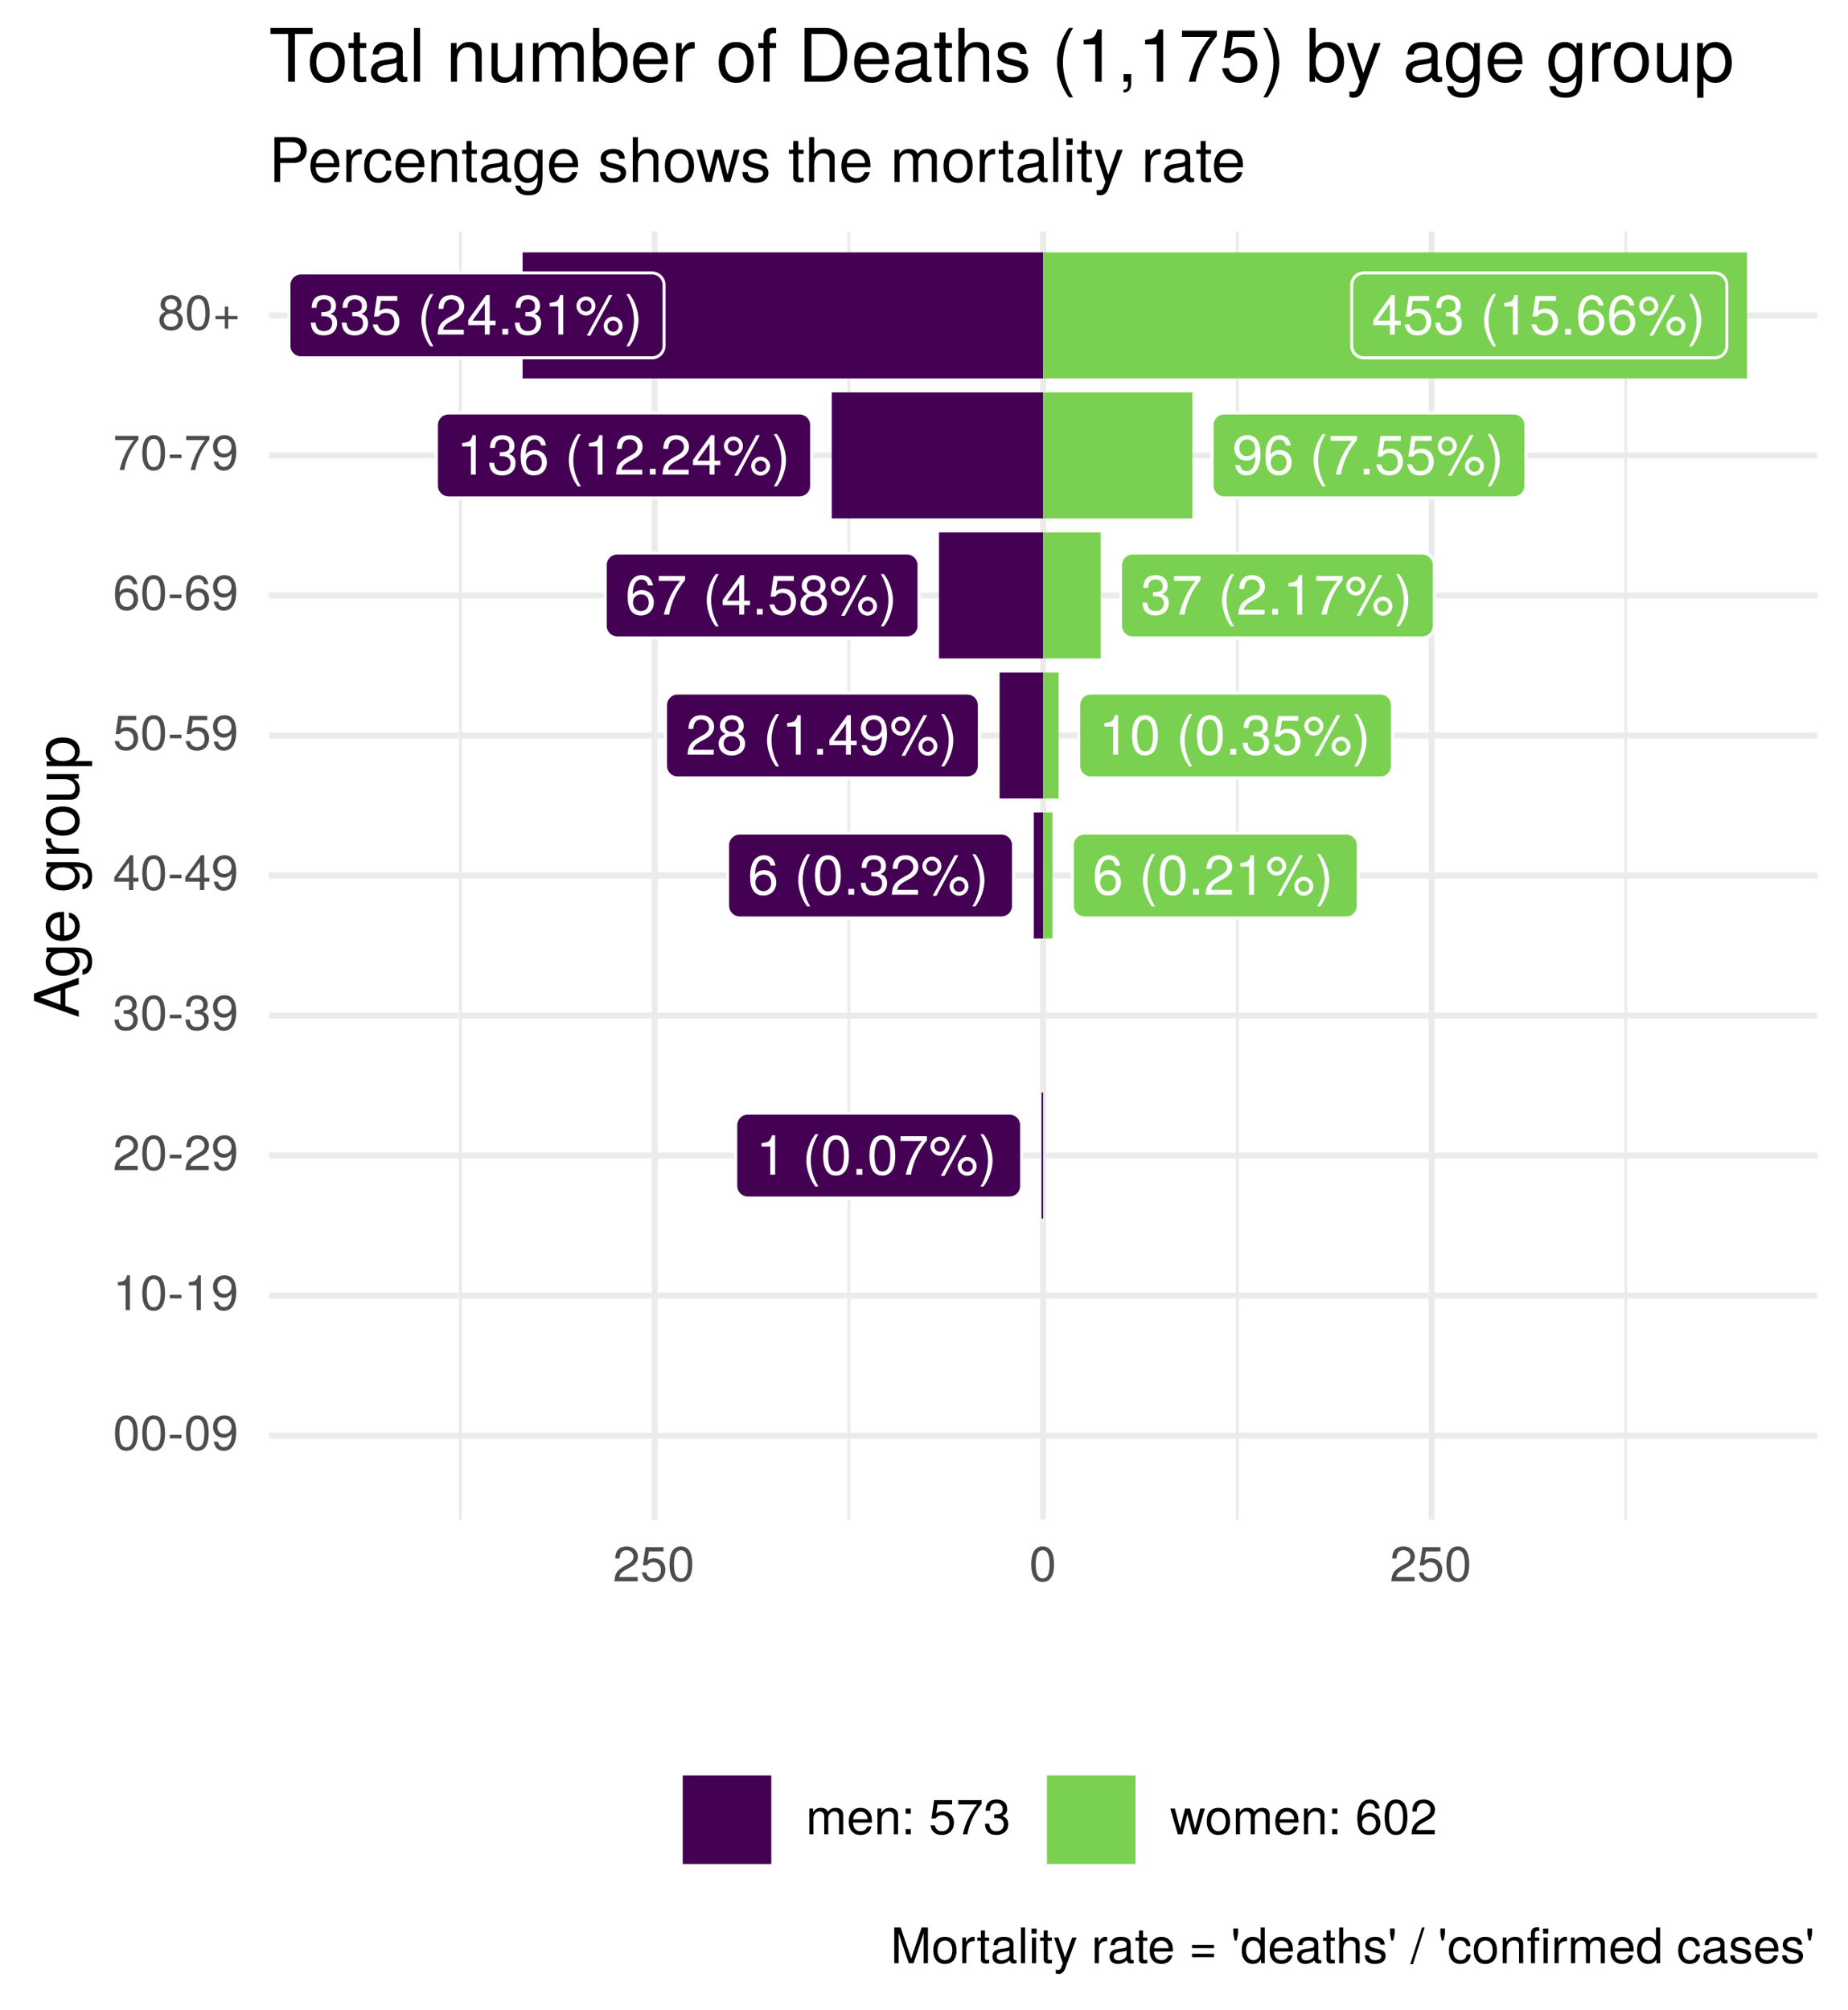 <?xml version="1.0" encoding="UTF-8"?>
<svg xmlns="http://www.w3.org/2000/svg" xmlns:xlink="http://www.w3.org/1999/xlink" width="331pt" height="360pt" viewBox="0 0 331 360" version="1.1">
<defs>
<g>
<symbol overflow="visible" id="glyph0-0">
<path style="stroke:none;" d=""/>
</symbol>
<symbol overflow="visible" id="glyph0-1">
<path style="stroke:none;" d="M 3.453 0 L 3.453 -7.062 L 2.875 -7.062 C 2.562 -5.969 2.375 -5.828 1.016 -5.656 L 1.016 -5.031 L 2.578 -5.031 L 2.578 0 Z M 3.453 0 "/>
</symbol>
<symbol overflow="visible" id="glyph0-2">
<path style="stroke:none;" d=""/>
</symbol>
<symbol overflow="visible" id="glyph0-3">
<path style="stroke:none;" d="M 2.891 2.109 C 2.016 0.688 1.531 -0.984 1.531 -2.578 C 1.531 -4.156 2.016 -5.844 2.891 -7.25 L 2.344 -7.25 C 1.359 -5.953 0.734 -4.141 0.734 -2.578 C 0.734 -1 1.359 0.812 2.344 2.109 Z M 2.891 2.109 "/>
</symbol>
<symbol overflow="visible" id="glyph0-4">
<path style="stroke:none;" d="M 5.047 -3.391 C 5.047 -5.844 4.266 -7.062 2.734 -7.062 C 1.219 -7.062 0.422 -5.828 0.422 -3.453 C 0.422 -1.078 1.219 0.156 2.734 0.156 C 4.234 0.156 5.047 -1.078 5.047 -3.391 Z M 4.156 -3.469 C 4.156 -1.469 3.688 -0.578 2.719 -0.578 C 1.797 -0.578 1.328 -1.516 1.328 -3.438 C 1.328 -5.375 1.797 -6.281 2.734 -6.281 C 3.688 -6.281 4.156 -5.359 4.156 -3.469 Z M 4.156 -3.469 "/>
</symbol>
<symbol overflow="visible" id="glyph0-5">
<path style="stroke:none;" d="M 1.906 0 L 1.906 -1.031 L 0.859 -1.031 L 0.859 0 Z M 1.906 0 "/>
</symbol>
<symbol overflow="visible" id="glyph0-6">
<path style="stroke:none;" d="M 5.172 -6.172 L 5.172 -6.906 L 0.453 -6.906 L 0.453 -6.047 L 4.266 -6.047 C 2.859 -4.266 1.875 -2.203 1.375 0 L 2.312 0 C 2.703 -2.281 3.688 -4.406 5.172 -6.172 Z M 5.172 -6.172 "/>
</symbol>
<symbol overflow="visible" id="glyph0-7">
<path style="stroke:none;" d="M 3.688 -5.094 C 3.688 -6.062 2.938 -6.812 1.984 -6.812 C 1.062 -6.812 0.281 -6.047 0.281 -5.109 C 0.281 -4.188 1.062 -3.406 1.984 -3.406 C 2.922 -3.406 3.688 -4.188 3.688 -5.094 Z M 3 -5.109 C 3 -4.562 2.531 -4.109 1.984 -4.109 C 1.438 -4.109 0.969 -4.562 0.969 -5.109 C 0.969 -5.672 1.438 -6.125 1.984 -6.125 C 2.547 -6.125 3 -5.672 3 -5.109 Z M 6.719 -7.062 L 6.062 -7.062 L 2.125 0.203 L 2.781 0.203 Z M 8.547 -1.5 C 8.547 -2.453 7.797 -3.203 6.844 -3.203 C 5.922 -3.203 5.156 -2.438 5.156 -1.516 C 5.156 -0.578 5.922 0.188 6.859 0.188 C 7.766 0.188 8.547 -0.578 8.547 -1.5 Z M 7.859 -1.5 C 7.859 -0.953 7.406 -0.5 6.859 -0.5 C 6.297 -0.5 5.844 -0.953 5.844 -1.516 C 5.844 -2.062 6.297 -2.516 6.844 -2.516 C 7.422 -2.516 7.859 -2.062 7.859 -1.5 Z M 7.859 -1.5 "/>
</symbol>
<symbol overflow="visible" id="glyph0-8">
<path style="stroke:none;" d="M 2.547 -2.562 C 2.547 -4.141 1.922 -5.953 0.922 -7.25 L 0.375 -7.25 C 1.25 -5.828 1.734 -4.156 1.734 -2.562 C 1.734 -0.984 1.25 0.703 0.375 2.109 L 0.922 2.109 C 1.922 0.812 2.547 -1 2.547 -2.562 Z M 2.547 -2.562 "/>
</symbol>
<symbol overflow="visible" id="glyph0-9">
<path style="stroke:none;" d="M 5.109 -2.188 C 5.109 -3.5 4.203 -4.391 2.953 -4.391 C 2.25 -4.391 1.703 -4.125 1.328 -3.609 C 1.328 -5.328 1.891 -6.281 2.891 -6.281 C 3.516 -6.281 3.938 -5.891 4.078 -5.219 L 4.953 -5.219 C 4.781 -6.375 4.031 -7.062 2.953 -7.062 C 1.312 -7.062 0.422 -5.672 0.422 -3.219 C 0.422 -1.016 1.188 0.156 2.797 0.156 C 4.141 0.156 5.109 -0.812 5.109 -2.188 Z M 4.203 -2.125 C 4.203 -1.234 3.609 -0.625 2.812 -0.625 C 1.984 -0.625 1.375 -1.266 1.375 -2.172 C 1.375 -3.047 1.969 -3.609 2.844 -3.609 C 3.688 -3.609 4.203 -3.062 4.203 -2.125 Z M 4.203 -2.125 "/>
</symbol>
<symbol overflow="visible" id="glyph0-10">
<path style="stroke:none;" d="M 5.031 -2.047 C 5.031 -2.906 4.688 -3.406 3.844 -3.688 C 4.5 -3.953 4.828 -4.406 4.828 -5.109 C 4.828 -6.328 4.016 -7.062 2.672 -7.062 C 1.25 -7.062 0.5 -6.281 0.469 -4.781 L 1.344 -4.781 C 1.359 -5.828 1.797 -6.297 2.688 -6.297 C 3.469 -6.297 3.938 -5.828 3.938 -5.094 C 3.938 -4.328 3.609 -4.016 2.203 -4.016 L 2.203 -3.281 L 2.672 -3.281 C 3.641 -3.281 4.141 -2.828 4.141 -2.047 C 4.141 -1.156 3.594 -0.625 2.672 -0.625 C 1.719 -0.625 1.25 -1.109 1.188 -2.125 L 0.312 -2.125 C 0.422 -0.562 1.203 0.156 2.641 0.156 C 4.094 0.156 5.031 -0.719 5.031 -2.047 Z M 5.031 -2.047 "/>
</symbol>
<symbol overflow="visible" id="glyph0-11">
<path style="stroke:none;" d="M 5.094 -4.984 C 5.094 -6.188 4.156 -7.062 2.828 -7.062 C 1.391 -7.062 0.547 -6.312 0.5 -4.609 L 1.375 -4.609 C 1.438 -5.797 1.938 -6.297 2.797 -6.297 C 3.594 -6.297 4.188 -5.719 4.188 -4.969 C 4.188 -4.406 3.859 -3.938 3.234 -3.578 L 2.312 -3.062 C 0.844 -2.219 0.422 -1.547 0.344 0 L 5.031 0 L 5.031 -0.859 L 1.328 -0.859 C 1.406 -1.438 1.734 -1.812 2.594 -2.312 L 3.594 -2.859 C 4.578 -3.391 5.094 -4.125 5.094 -4.984 Z M 5.094 -4.984 "/>
</symbol>
<symbol overflow="visible" id="glyph0-12">
<path style="stroke:none;" d="M 5.109 -1.984 C 5.109 -2.781 4.703 -3.328 3.891 -3.719 C 4.625 -4.156 4.859 -4.516 4.859 -5.172 C 4.859 -6.281 3.984 -7.062 2.734 -7.062 C 1.5 -7.062 0.609 -6.281 0.609 -5.172 C 0.609 -4.516 0.859 -4.156 1.578 -3.719 C 0.766 -3.328 0.375 -2.781 0.375 -2 C 0.375 -0.703 1.344 0.156 2.734 0.156 C 4.125 0.156 5.109 -0.703 5.109 -1.984 Z M 3.969 -5.156 C 3.969 -4.5 3.469 -4.062 2.734 -4.062 C 2 -4.062 1.516 -4.5 1.516 -5.172 C 1.516 -5.844 2 -6.281 2.734 -6.281 C 3.484 -6.281 3.969 -5.844 3.969 -5.156 Z M 4.203 -1.984 C 4.203 -1.141 3.609 -0.625 2.719 -0.625 C 1.859 -0.625 1.266 -1.156 1.266 -1.984 C 1.266 -2.812 1.859 -3.328 2.734 -3.328 C 3.609 -3.328 4.203 -2.812 4.203 -1.984 Z M 4.203 -1.984 "/>
</symbol>
<symbol overflow="visible" id="glyph0-13">
<path style="stroke:none;" d="M 5.172 -1.688 L 5.172 -2.484 L 4.125 -2.484 L 4.125 -7.062 L 3.484 -7.062 L 0.281 -2.625 L 0.281 -1.688 L 3.25 -1.688 L 3.25 0 L 4.125 0 L 4.125 -1.688 Z M 3.25 -2.484 L 1.047 -2.484 L 3.25 -5.562 Z M 3.25 -2.484 "/>
</symbol>
<symbol overflow="visible" id="glyph0-14">
<path style="stroke:none;" d="M 5.062 -3.688 C 5.062 -5.906 4.297 -7.062 2.688 -7.062 C 1.344 -7.062 0.375 -6.094 0.375 -4.719 C 0.375 -3.406 1.281 -2.516 2.547 -2.516 C 3.219 -2.516 3.703 -2.75 4.156 -3.297 C 4.156 -1.578 3.594 -0.625 2.594 -0.625 C 1.969 -0.625 1.547 -1.016 1.406 -1.688 L 0.531 -1.688 C 0.703 -0.531 1.453 0.156 2.531 0.156 C 4.188 0.156 5.062 -1.25 5.062 -3.688 Z M 4.109 -4.734 C 4.109 -3.875 3.5 -3.297 2.641 -3.297 C 1.797 -3.297 1.281 -3.844 1.281 -4.781 C 1.281 -5.688 1.875 -6.297 2.672 -6.297 C 3.5 -6.297 4.109 -5.656 4.109 -4.734 Z M 4.109 -4.734 "/>
</symbol>
<symbol overflow="visible" id="glyph0-15">
<path style="stroke:none;" d="M 5.109 -2.344 C 5.109 -3.734 4.188 -4.641 2.828 -4.641 C 2.328 -4.641 1.938 -4.516 1.516 -4.219 L 1.797 -6.047 L 4.734 -6.047 L 4.734 -6.906 L 1.094 -6.906 L 0.562 -3.219 L 1.375 -3.219 C 1.781 -3.703 2.125 -3.875 2.672 -3.875 C 3.609 -3.875 4.203 -3.266 4.203 -2.219 C 4.203 -1.203 3.625 -0.625 2.672 -0.625 C 1.906 -0.625 1.438 -1.016 1.219 -1.812 L 0.344 -1.812 C 0.641 -0.406 1.438 0.156 2.688 0.156 C 4.109 0.156 5.109 -0.844 5.109 -2.344 Z M 5.109 -2.344 "/>
</symbol>
<symbol overflow="visible" id="glyph1-0">
<path style="stroke:none;" d=""/>
</symbol>
<symbol overflow="visible" id="glyph1-1">
<path style="stroke:none;" d="M 4.453 -3 C 4.453 -5.156 3.781 -6.234 2.422 -6.234 C 1.078 -6.234 0.375 -5.141 0.375 -3.047 C 0.375 -0.953 1.078 0.125 2.422 0.125 C 3.734 0.125 4.453 -0.953 4.453 -3 Z M 3.672 -3.062 C 3.672 -1.297 3.266 -0.516 2.406 -0.516 C 1.578 -0.516 1.172 -1.344 1.172 -3.047 C 1.172 -4.75 1.578 -5.547 2.422 -5.547 C 3.25 -5.547 3.672 -4.734 3.672 -3.062 Z M 3.672 -3.062 "/>
</symbol>
<symbol overflow="visible" id="glyph1-2">
<path style="stroke:none;" d="M 2.5 -2.109 L 2.5 -2.75 L 0.406 -2.75 L 0.406 -2.109 Z M 2.5 -2.109 "/>
</symbol>
<symbol overflow="visible" id="glyph1-3">
<path style="stroke:none;" d="M 4.484 -3.266 C 4.484 -5.219 3.797 -6.234 2.375 -6.234 C 1.188 -6.234 0.328 -5.391 0.328 -4.172 C 0.328 -3.016 1.125 -2.219 2.25 -2.219 C 2.844 -2.219 3.266 -2.438 3.672 -2.922 C 3.672 -1.406 3.172 -0.547 2.281 -0.547 C 1.734 -0.547 1.359 -0.891 1.234 -1.5 L 0.469 -1.5 C 0.609 -0.469 1.281 0.125 2.234 0.125 C 3.688 0.125 4.484 -1.109 4.484 -3.266 Z M 3.641 -4.188 C 3.641 -3.422 3.094 -2.906 2.344 -2.906 C 1.594 -2.906 1.125 -3.391 1.125 -4.234 C 1.125 -5.016 1.656 -5.562 2.359 -5.562 C 3.094 -5.562 3.641 -5 3.641 -4.188 Z M 3.641 -4.188 "/>
</symbol>
<symbol overflow="visible" id="glyph1-4">
<path style="stroke:none;" d="M 3.047 0 L 3.047 -6.234 L 2.547 -6.234 C 2.266 -5.281 2.094 -5.141 0.891 -5 L 0.891 -4.438 L 2.281 -4.438 L 2.281 0 Z M 3.047 0 "/>
</symbol>
<symbol overflow="visible" id="glyph1-5">
<path style="stroke:none;" d="M 4.5 -4.406 C 4.5 -5.469 3.672 -6.234 2.5 -6.234 C 1.219 -6.234 0.484 -5.594 0.438 -4.078 L 1.219 -4.078 C 1.281 -5.125 1.703 -5.562 2.469 -5.562 C 3.172 -5.562 3.703 -5.062 3.703 -4.391 C 3.703 -3.891 3.406 -3.469 2.859 -3.156 L 2.047 -2.703 C 0.75 -1.969 0.375 -1.375 0.297 0 L 4.453 0 L 4.453 -0.766 L 1.172 -0.766 C 1.25 -1.281 1.531 -1.594 2.297 -2.047 L 3.172 -2.531 C 4.047 -2.984 4.5 -3.641 4.5 -4.406 Z M 4.5 -4.406 "/>
</symbol>
<symbol overflow="visible" id="glyph1-6">
<path style="stroke:none;" d="M 4.453 -1.812 C 4.453 -2.562 4.141 -3.016 3.391 -3.266 C 3.969 -3.5 4.266 -3.891 4.266 -4.516 C 4.266 -5.594 3.547 -6.234 2.359 -6.234 C 1.109 -6.234 0.438 -5.547 0.406 -4.219 L 1.188 -4.219 C 1.203 -5.141 1.578 -5.562 2.375 -5.562 C 3.062 -5.562 3.469 -5.156 3.469 -4.5 C 3.469 -3.828 3.188 -3.547 1.938 -3.547 L 1.938 -2.906 L 2.359 -2.906 C 3.219 -2.906 3.656 -2.5 3.656 -1.797 C 3.656 -1.016 3.172 -0.547 2.359 -0.547 C 1.516 -0.547 1.109 -0.969 1.062 -1.875 L 0.281 -1.875 C 0.375 -0.5 1.062 0.125 2.344 0.125 C 3.625 0.125 4.453 -0.641 4.453 -1.812 Z M 4.453 -1.812 "/>
</symbol>
<symbol overflow="visible" id="glyph1-7">
<path style="stroke:none;" d="M 4.578 -1.5 L 4.578 -2.188 L 3.656 -2.188 L 3.656 -6.234 L 3.078 -6.234 L 0.25 -2.312 L 0.25 -1.5 L 2.875 -1.5 L 2.875 0 L 3.656 0 L 3.656 -1.5 Z M 2.875 -2.188 L 0.922 -2.188 L 2.875 -4.922 Z M 2.875 -2.188 "/>
</symbol>
<symbol overflow="visible" id="glyph1-8">
<path style="stroke:none;" d="M 4.516 -2.062 C 4.516 -3.297 3.688 -4.109 2.5 -4.109 C 2.062 -4.109 1.703 -4 1.344 -3.734 L 1.594 -5.344 L 4.188 -5.344 L 4.188 -6.109 L 0.969 -6.109 L 0.5 -2.844 L 1.219 -2.844 C 1.578 -3.266 1.875 -3.422 2.359 -3.422 C 3.188 -3.422 3.719 -2.891 3.719 -1.969 C 3.719 -1.062 3.203 -0.547 2.359 -0.547 C 1.688 -0.547 1.266 -0.891 1.078 -1.594 L 0.312 -1.594 C 0.562 -0.359 1.266 0.125 2.375 0.125 C 3.641 0.125 4.516 -0.75 4.516 -2.062 Z M 4.516 -2.062 "/>
</symbol>
<symbol overflow="visible" id="glyph1-9">
<path style="stroke:none;" d="M 4.516 -1.938 C 4.516 -3.094 3.719 -3.875 2.609 -3.875 C 1.984 -3.875 1.5 -3.641 1.172 -3.188 C 1.172 -4.703 1.672 -5.547 2.562 -5.547 C 3.109 -5.547 3.484 -5.203 3.609 -4.609 L 4.375 -4.609 C 4.234 -5.625 3.562 -6.234 2.609 -6.234 C 1.156 -6.234 0.375 -5.016 0.375 -2.844 C 0.375 -0.891 1.047 0.125 2.469 0.125 C 3.656 0.125 4.516 -0.719 4.516 -1.938 Z M 3.719 -1.875 C 3.719 -1.094 3.188 -0.547 2.484 -0.547 C 1.766 -0.547 1.219 -1.125 1.219 -1.922 C 1.219 -2.688 1.734 -3.188 2.5 -3.188 C 3.25 -3.188 3.719 -2.703 3.719 -1.875 Z M 3.719 -1.875 "/>
</symbol>
<symbol overflow="visible" id="glyph1-10">
<path style="stroke:none;" d="M 4.578 -5.453 L 4.578 -6.109 L 0.406 -6.109 L 0.406 -5.344 L 3.781 -5.344 C 2.531 -3.781 1.656 -1.953 1.219 0 L 2.047 0 C 2.391 -2.016 3.266 -3.891 4.578 -5.453 Z M 4.578 -5.453 "/>
</symbol>
<symbol overflow="visible" id="glyph1-11">
<path style="stroke:none;" d="M 4.516 -1.766 C 4.516 -2.453 4.156 -2.938 3.438 -3.281 C 4.078 -3.672 4.297 -3.984 4.297 -4.578 C 4.297 -5.547 3.531 -6.234 2.422 -6.234 C 1.312 -6.234 0.547 -5.547 0.547 -4.578 C 0.547 -4 0.75 -3.672 1.391 -3.281 C 0.672 -2.938 0.328 -2.453 0.328 -1.766 C 0.328 -0.625 1.188 0.125 2.422 0.125 C 3.656 0.125 4.516 -0.625 4.516 -1.766 Z M 3.5 -4.562 C 3.5 -3.969 3.062 -3.594 2.422 -3.594 C 1.766 -3.594 1.344 -3.969 1.344 -4.562 C 1.344 -5.156 1.766 -5.547 2.422 -5.547 C 3.078 -5.547 3.5 -5.156 3.5 -4.562 Z M 3.719 -1.75 C 3.719 -1.016 3.188 -0.547 2.406 -0.547 C 1.641 -0.547 1.125 -1.016 1.125 -1.75 C 1.125 -2.484 1.641 -2.938 2.422 -2.938 C 3.188 -2.938 3.719 -2.484 3.719 -1.75 Z M 3.719 -1.75 "/>
</symbol>
<symbol overflow="visible" id="glyph1-12">
<path style="stroke:none;" d="M 4.547 -1.906 L 4.547 -2.5 L 2.875 -2.5 L 2.875 -4.172 L 2.266 -4.172 L 2.266 -2.5 L 0.594 -2.5 L 0.594 -1.906 L 2.266 -1.906 L 2.266 -0.234 L 2.875 -0.234 L 2.875 -1.906 Z M 4.547 -1.906 "/>
</symbol>
<symbol overflow="visible" id="glyph1-13">
<path style="stroke:none;" d="M 6.688 0 L 6.688 -3.453 C 6.688 -4.281 6.234 -4.734 5.359 -4.734 C 4.75 -4.734 4.375 -4.562 3.953 -4.031 C 3.672 -4.531 3.312 -4.734 2.703 -4.734 C 2.094 -4.734 1.688 -4.516 1.297 -3.953 L 1.297 -4.609 L 0.625 -4.609 L 0.625 0 L 1.359 0 L 1.359 -2.891 C 1.359 -3.562 1.844 -4.094 2.438 -4.094 C 2.984 -4.094 3.297 -3.766 3.297 -3.172 L 3.297 0 L 4.016 0 L 4.016 -2.891 C 4.016 -3.562 4.516 -4.094 5.109 -4.094 C 5.641 -4.094 5.953 -3.75 5.953 -3.172 L 5.953 0 Z M 6.688 0 "/>
</symbol>
<symbol overflow="visible" id="glyph1-14">
<path style="stroke:none;" d="M 4.516 -2.094 C 4.516 -2.766 4.453 -3.188 4.328 -3.531 C 4.031 -4.281 3.328 -4.734 2.469 -4.734 C 1.172 -4.734 0.359 -3.797 0.359 -2.281 C 0.359 -0.766 1.156 0.125 2.453 0.125 C 3.5 0.125 4.234 -0.469 4.422 -1.406 L 3.672 -1.406 C 3.469 -0.797 3.062 -0.547 2.469 -0.547 C 1.703 -0.547 1.141 -1.031 1.125 -2.094 Z M 3.734 -2.75 C 3.734 -2.75 3.734 -2.703 3.719 -2.688 L 1.141 -2.688 C 1.203 -3.516 1.719 -4.062 2.453 -4.062 C 3.172 -4.062 3.734 -3.469 3.734 -2.75 Z M 3.734 -2.75 "/>
</symbol>
<symbol overflow="visible" id="glyph1-15">
<path style="stroke:none;" d="M 4.281 0 L 4.281 -3.484 C 4.281 -4.25 3.719 -4.734 2.828 -4.734 C 2.141 -4.734 1.703 -4.484 1.297 -3.828 L 1.297 -4.609 L 0.609 -4.609 L 0.609 0 L 1.344 0 L 1.344 -2.547 C 1.344 -3.484 1.859 -4.094 2.609 -4.094 C 3.188 -4.094 3.547 -3.75 3.547 -3.188 L 3.547 0 Z M 4.281 0 "/>
</symbol>
<symbol overflow="visible" id="glyph1-16">
<path style="stroke:none;" d="M 1.688 0 L 1.688 -0.922 L 0.766 -0.922 L 0.766 0 Z M 1.688 -3.688 L 1.688 -4.609 L 0.766 -4.609 L 0.766 -3.688 Z M 1.688 -3.688 "/>
</symbol>
<symbol overflow="visible" id="glyph1-17">
<path style="stroke:none;" d=""/>
</symbol>
<symbol overflow="visible" id="glyph1-18">
<path style="stroke:none;" d="M 6.234 -4.609 L 5.406 -4.609 L 4.484 -1.016 L 3.578 -4.609 L 2.688 -4.609 L 1.797 -1.016 L 0.859 -4.609 L 0.047 -4.609 L 1.391 0 L 2.219 0 L 3.109 -3.609 L 4.031 0 L 4.875 0 Z M 6.234 -4.609 "/>
</symbol>
<symbol overflow="visible" id="glyph1-19">
<path style="stroke:none;" d="M 4.484 -2.266 C 4.484 -3.859 3.719 -4.734 2.391 -4.734 C 1.094 -4.734 0.312 -3.859 0.312 -2.312 C 0.312 -0.75 1.094 0.125 2.406 0.125 C 3.688 0.125 4.484 -0.75 4.484 -2.266 Z M 3.719 -2.281 C 3.719 -1.203 3.203 -0.547 2.406 -0.547 C 1.578 -0.547 1.078 -1.188 1.078 -2.312 C 1.078 -3.406 1.578 -4.062 2.406 -4.062 C 3.234 -4.062 3.719 -3.422 3.719 -2.281 Z M 3.719 -2.281 "/>
</symbol>
<symbol overflow="visible" id="glyph1-20">
<path style="stroke:none;" d="M 6.688 0 L 6.688 -6.406 L 5.562 -6.406 L 3.688 -0.828 L 1.797 -6.406 L 0.656 -6.406 L 0.656 0 L 1.438 0 L 1.438 -5.375 L 3.25 0 L 4.109 0 L 5.922 -5.375 L 5.922 0 Z M 6.688 0 "/>
</symbol>
<symbol overflow="visible" id="glyph1-21">
<path style="stroke:none;" d="M 2.828 -3.969 L 2.828 -4.719 C 2.703 -4.734 2.641 -4.734 2.547 -4.734 C 2.062 -4.734 1.703 -4.453 1.281 -3.781 L 1.281 -4.609 L 0.609 -4.609 L 0.609 0 L 1.344 0 L 1.344 -2.391 C 1.344 -3.438 1.688 -3.953 2.828 -3.969 Z M 2.828 -3.969 "/>
</symbol>
<symbol overflow="visible" id="glyph1-22">
<path style="stroke:none;" d="M 2.234 0 L 2.234 -0.609 C 2.141 -0.594 2.016 -0.578 1.875 -0.578 C 1.562 -0.578 1.484 -0.672 1.484 -1 L 1.484 -4.016 L 2.234 -4.016 L 2.234 -4.609 L 1.484 -4.609 L 1.484 -5.875 L 0.75 -5.875 L 0.75 -4.609 L 0.125 -4.609 L 0.125 -4.016 L 0.75 -4.016 L 0.75 -0.672 C 0.75 -0.203 1.062 0.062 1.641 0.062 C 1.812 0.062 1.984 0.047 2.234 0 Z M 2.234 0 "/>
</symbol>
<symbol overflow="visible" id="glyph1-23">
<path style="stroke:none;" d="M 4.703 -0.016 L 4.703 -0.578 C 4.625 -0.547 4.594 -0.547 4.547 -0.547 C 4.297 -0.547 4.156 -0.688 4.156 -0.922 L 4.156 -3.484 C 4.156 -4.297 3.547 -4.734 2.422 -4.734 C 1.297 -4.734 0.609 -4.312 0.578 -3.25 L 1.312 -3.25 C 1.375 -3.812 1.703 -4.062 2.391 -4.062 C 3.047 -4.062 3.422 -3.812 3.422 -3.375 L 3.422 -3.188 C 3.422 -2.875 3.234 -2.75 2.656 -2.672 C 1.625 -2.547 1.453 -2.5 1.172 -2.391 C 0.641 -2.172 0.375 -1.766 0.375 -1.203 C 0.375 -0.359 0.953 0.125 1.875 0.125 C 2.469 0.125 3.047 -0.109 3.453 -0.547 C 3.531 -0.188 3.844 0.062 4.203 0.062 C 4.359 0.062 4.469 0.047 4.703 -0.016 Z M 3.422 -1.594 C 3.422 -0.938 2.75 -0.516 2.047 -0.516 C 1.469 -0.516 1.141 -0.719 1.141 -1.219 C 1.141 -1.703 1.453 -1.906 2.25 -2.016 C 3.016 -2.125 3.172 -2.156 3.422 -2.281 Z M 3.422 -1.594 "/>
</symbol>
<symbol overflow="visible" id="glyph1-24">
<path style="stroke:none;" d="M 1.328 0 L 1.328 -6.406 L 0.594 -6.406 L 0.594 0 Z M 1.328 0 "/>
</symbol>
<symbol overflow="visible" id="glyph1-25">
<path style="stroke:none;" d="M 1.344 0 L 1.344 -4.609 L 0.609 -4.609 L 0.609 0 Z M 1.438 -5.297 L 1.438 -6.219 L 0.531 -6.219 L 0.531 -5.297 Z M 1.438 -5.297 "/>
</symbol>
<symbol overflow="visible" id="glyph1-26">
<path style="stroke:none;" d="M 4.203 -4.609 L 3.406 -4.609 L 2.141 -1.016 L 0.953 -4.609 L 0.172 -4.609 L 1.734 0.016 L 1.453 0.75 C 1.328 1.078 1.172 1.203 0.859 1.203 C 0.75 1.203 0.641 1.172 0.469 1.141 L 0.469 1.797 C 0.625 1.875 0.781 1.922 0.969 1.922 C 1.484 1.922 1.906 1.625 2.156 0.969 Z M 4.203 -4.609 "/>
</symbol>
<symbol overflow="visible" id="glyph1-27">
<path style="stroke:none;" d="M 4.547 -2.703 L 4.547 -3.297 L 0.594 -3.297 L 0.594 -2.703 Z M 4.547 -1.094 L 4.547 -1.703 L 0.594 -1.703 L 0.594 -1.094 Z M 4.547 -1.094 "/>
</symbol>
<symbol overflow="visible" id="glyph1-28">
<path style="stroke:none;" d="M 1.25 -5.266 L 1.25 -6.234 L 0.422 -6.234 L 0.422 -5.266 L 0.656 -4.078 L 1.016 -4.078 Z M 1.25 -5.266 "/>
</symbol>
<symbol overflow="visible" id="glyph1-29">
<path style="stroke:none;" d="M 4.359 0 L 4.359 -6.406 L 3.625 -6.406 L 3.625 -4.031 C 3.312 -4.5 2.828 -4.734 2.203 -4.734 C 1.016 -4.734 0.234 -3.812 0.234 -2.344 C 0.234 -0.797 1 0.125 2.234 0.125 C 2.875 0.125 3.312 -0.109 3.703 -0.672 L 3.703 0 Z M 3.625 -2.281 C 3.625 -1.219 3.109 -0.547 2.344 -0.547 C 1.531 -0.547 1 -1.234 1 -2.312 C 1 -3.375 1.531 -4.062 2.328 -4.062 C 3.125 -4.062 3.625 -3.359 3.625 -2.281 Z M 3.625 -2.281 "/>
</symbol>
<symbol overflow="visible" id="glyph1-30">
<path style="stroke:none;" d="M 4.281 0 L 4.281 -3.484 C 4.281 -4.25 3.719 -4.734 2.828 -4.734 C 2.172 -4.734 1.781 -4.547 1.344 -3.969 L 1.344 -6.406 L 0.609 -6.406 L 0.609 0 L 1.344 0 L 1.344 -2.547 C 1.344 -3.484 1.844 -4.094 2.594 -4.094 C 3.109 -4.094 3.547 -3.797 3.547 -3.188 L 3.547 0 Z M 4.281 0 "/>
</symbol>
<symbol overflow="visible" id="glyph1-31">
<path style="stroke:none;" d="M 4.031 -1.297 C 4.031 -1.984 3.656 -2.328 2.734 -2.547 L 2.031 -2.703 C 1.438 -2.844 1.172 -3.047 1.172 -3.375 C 1.172 -3.797 1.562 -4.062 2.156 -4.062 C 2.75 -4.062 3.062 -3.812 3.078 -3.328 L 3.859 -3.328 C 3.844 -4.234 3.25 -4.734 2.188 -4.734 C 1.109 -4.734 0.406 -4.188 0.406 -3.328 C 0.406 -2.609 0.781 -2.266 1.875 -2 L 2.562 -1.844 C 3.062 -1.719 3.266 -1.562 3.266 -1.234 C 3.266 -0.797 2.844 -0.547 2.203 -0.547 C 1.547 -0.547 1.172 -0.703 1.078 -1.406 L 0.297 -1.406 C 0.328 -0.344 0.938 0.125 2.141 0.125 C 3.297 0.125 4.031 -0.406 4.031 -1.297 Z M 4.031 -1.297 "/>
</symbol>
<symbol overflow="visible" id="glyph1-32">
<path style="stroke:none;" d="M 2.5 -6.406 L 2.016 -6.406 L -0.078 0.172 L 0.406 0.172 Z M 2.5 -6.406 "/>
</symbol>
<symbol overflow="visible" id="glyph1-33">
<path style="stroke:none;" d="M 4.203 -1.578 L 3.453 -1.578 C 3.328 -0.844 2.953 -0.547 2.328 -0.547 C 1.516 -0.547 1.031 -1.172 1.031 -2.266 C 1.031 -3.406 1.516 -4.062 2.312 -4.062 C 2.922 -4.062 3.312 -3.703 3.406 -3.062 L 4.141 -3.062 C 4.062 -4.188 3.359 -4.734 2.328 -4.734 C 1.078 -4.734 0.266 -3.797 0.266 -2.266 C 0.266 -0.781 1.062 0.125 2.312 0.125 C 3.406 0.125 4.109 -0.531 4.203 -1.578 Z M 4.203 -1.578 "/>
</symbol>
<symbol overflow="visible" id="glyph1-34">
<path style="stroke:none;" d="M 2.266 -4.016 L 2.266 -4.609 L 1.5 -4.609 L 1.5 -5.328 C 1.5 -5.641 1.688 -5.797 2.016 -5.797 C 2.078 -5.797 2.109 -5.797 2.266 -5.781 L 2.266 -6.391 C 2.109 -6.438 2 -6.438 1.859 -6.438 C 1.172 -6.438 0.781 -6.047 0.781 -5.391 L 0.781 -4.609 L 0.156 -4.609 L 0.156 -4.016 L 0.781 -4.016 L 0.781 0 L 1.5 0 L 1.5 -4.016 Z M 3.781 0 L 3.781 -4.609 L 3.047 -4.609 L 3.047 0 Z M 3.875 -5.297 L 3.875 -6.219 L 2.953 -6.219 L 2.953 -5.297 Z M 3.875 -5.297 "/>
</symbol>
<symbol overflow="visible" id="glyph2-0">
<path style="stroke:none;" d=""/>
</symbol>
<symbol overflow="visible" id="glyph2-1">
<path style="stroke:none;" d="M 0 -7.188 L -8.016 -4.359 L -8.016 -3.047 L 0 -0.188 L 0 -1.281 L -2.406 -2.125 L -2.406 -5.219 L 0 -6.031 Z M -3.266 -4.922 L -3.266 -2.375 L -6.922 -3.703 Z M -3.266 -4.922 "/>
</symbol>
<symbol overflow="visible" id="glyph2-2">
<path style="stroke:none;" d="M -0.953 -5.375 L -5.766 -5.375 L -5.766 -4.531 L -4.922 -4.531 C -5.609 -4.062 -5.922 -3.516 -5.922 -2.766 C -5.922 -1.312 -4.703 -0.312 -2.828 -0.312 C -1.016 -0.312 0.172 -1.344 0.172 -2.688 C 0.172 -3.422 -0.141 -3.922 -0.875 -4.531 L -0.484 -4.531 C 1.047 -4.531 1.625 -3.906 1.625 -2.844 C 1.625 -2.109 1.359 -1.547 0.656 -1.438 L 0.656 -0.5 C 1.75 -0.609 2.391 -1.453 2.391 -2.812 C 2.391 -4.609 1.594 -5.375 -0.953 -5.375 Z M -2.844 -4.438 C -1.469 -4.438 -0.688 -3.844 -0.688 -2.875 C -0.688 -1.875 -1.484 -1.281 -2.875 -1.281 C -4.266 -1.281 -5.078 -1.891 -5.078 -2.875 C -5.078 -3.859 -4.25 -4.438 -2.844 -4.438 Z M -2.844 -4.438 "/>
</symbol>
<symbol overflow="visible" id="glyph2-3">
<path style="stroke:none;" d="M -2.625 -5.641 C -3.453 -5.641 -3.984 -5.578 -4.406 -5.406 C -5.359 -5.031 -5.922 -4.156 -5.922 -3.078 C -5.922 -1.469 -4.734 -0.438 -2.844 -0.438 C -0.953 -0.438 0.172 -1.438 0.172 -3.062 C 0.172 -4.375 -0.578 -5.297 -1.75 -5.516 L -1.75 -4.594 C -0.984 -4.344 -0.688 -3.828 -0.688 -3.094 C -0.688 -2.141 -1.297 -1.422 -2.625 -1.391 Z M -3.438 -4.656 C -3.438 -4.656 -3.391 -4.656 -3.359 -4.656 L -3.359 -1.422 C -4.391 -1.5 -5.078 -2.141 -5.078 -3.062 C -5.078 -3.969 -4.328 -4.656 -3.438 -4.656 Z M -3.438 -4.656 "/>
</symbol>
<symbol overflow="visible" id="glyph2-4">
<path style="stroke:none;" d=""/>
</symbol>
<symbol overflow="visible" id="glyph2-5">
<path style="stroke:none;" d="M -4.969 -3.531 L -5.891 -3.531 C -5.922 -3.375 -5.922 -3.297 -5.922 -3.172 C -5.922 -2.578 -5.578 -2.141 -4.719 -1.609 L -5.766 -1.609 L -5.766 -0.766 L 0 -0.766 L 0 -1.688 L -2.984 -1.688 C -4.297 -1.688 -4.938 -2.109 -4.969 -3.531 Z M -4.969 -3.531 "/>
</symbol>
<symbol overflow="visible" id="glyph2-6">
<path style="stroke:none;" d="M -2.844 -5.609 C -4.828 -5.609 -5.922 -4.656 -5.922 -2.984 C -5.922 -1.375 -4.812 -0.391 -2.875 -0.391 C -0.953 -0.391 0.172 -1.359 0.172 -3 C 0.172 -4.625 -0.953 -5.609 -2.844 -5.609 Z M -2.844 -4.656 C -1.5 -4.656 -0.688 -4.016 -0.688 -3 C -0.688 -1.984 -1.484 -1.359 -2.875 -1.359 C -4.266 -1.359 -5.078 -1.984 -5.078 -3 C -5.078 -4.031 -4.281 -4.656 -2.844 -4.656 Z M -2.844 -4.656 "/>
</symbol>
<symbol overflow="visible" id="glyph2-7">
<path style="stroke:none;" d="M 0 -5.297 L -5.766 -5.297 L -5.766 -4.391 L -2.578 -4.391 C -1.406 -4.391 -0.641 -3.766 -0.641 -2.812 C -0.641 -2.094 -1.078 -1.625 -1.766 -1.625 L -5.766 -1.625 L -5.766 -0.719 L -1.406 -0.719 C -0.453 -0.719 0.172 -1.438 0.172 -2.547 C 0.172 -3.406 -0.125 -3.938 -0.891 -4.484 L 0 -4.484 Z M 0 -5.297 "/>
</symbol>
<symbol overflow="visible" id="glyph2-8">
<path style="stroke:none;" d="M -2.828 -5.75 C -4.766 -5.75 -5.922 -4.812 -5.922 -3.281 C -5.922 -2.5 -5.578 -1.875 -4.891 -1.438 L -5.766 -1.438 L -5.766 -0.609 L 2.391 -0.609 L 2.391 -1.516 L -0.688 -1.516 C -0.094 -2 0.172 -2.547 0.172 -3.281 C 0.172 -4.781 -0.984 -5.75 -2.828 -5.75 Z M -2.844 -4.797 C -1.547 -4.797 -0.688 -4.125 -0.688 -3.125 C -0.688 -2.156 -1.484 -1.516 -2.844 -1.516 C -4.188 -1.516 -5.078 -2.156 -5.078 -3.125 C -5.078 -4.141 -4.219 -4.797 -2.844 -4.797 Z M -2.844 -4.797 "/>
</symbol>
<symbol overflow="visible" id="glyph3-0">
<path style="stroke:none;" d=""/>
</symbol>
<symbol overflow="visible" id="glyph3-1">
<path style="stroke:none;" d="M 6.781 -5.672 C 6.781 -7.172 5.891 -8.016 4.312 -8.016 L 1 -8.016 L 1 0 L 2.031 0 L 2.031 -3.406 L 4.547 -3.406 C 5.859 -3.406 6.781 -4.328 6.781 -5.672 Z M 5.719 -5.703 C 5.719 -4.828 5.141 -4.297 4.156 -4.297 L 2.031 -4.297 L 2.031 -7.109 L 4.156 -7.109 C 5.141 -7.109 5.719 -6.594 5.719 -5.703 Z M 5.719 -5.703 "/>
</symbol>
<symbol overflow="visible" id="glyph3-2">
<path style="stroke:none;" d="M 5.641 -2.625 C 5.641 -3.453 5.578 -3.984 5.406 -4.406 C 5.031 -5.359 4.156 -5.922 3.078 -5.922 C 1.469 -5.922 0.438 -4.734 0.438 -2.844 C 0.438 -0.953 1.438 0.172 3.062 0.172 C 4.375 0.172 5.297 -0.578 5.516 -1.75 L 4.594 -1.75 C 4.344 -0.984 3.828 -0.688 3.094 -0.688 C 2.141 -0.688 1.422 -1.297 1.391 -2.625 Z M 4.656 -3.438 C 4.656 -3.438 4.656 -3.391 4.656 -3.359 L 1.422 -3.359 C 1.5 -4.391 2.141 -5.078 3.062 -5.078 C 3.969 -5.078 4.656 -4.328 4.656 -3.438 Z M 4.656 -3.438 "/>
</symbol>
<symbol overflow="visible" id="glyph3-3">
<path style="stroke:none;" d="M 3.531 -4.969 L 3.531 -5.891 C 3.375 -5.922 3.297 -5.922 3.172 -5.922 C 2.578 -5.922 2.141 -5.578 1.609 -4.719 L 1.609 -5.766 L 0.766 -5.766 L 0.766 0 L 1.688 0 L 1.688 -2.984 C 1.688 -4.297 2.109 -4.938 3.531 -4.969 Z M 3.531 -4.969 "/>
</symbol>
<symbol overflow="visible" id="glyph3-4">
<path style="stroke:none;" d="M 5.25 -1.984 L 4.328 -1.984 C 4.172 -1.062 3.703 -0.688 2.922 -0.688 C 1.906 -0.688 1.297 -1.469 1.297 -2.828 C 1.297 -4.266 1.891 -5.078 2.891 -5.078 C 3.656 -5.078 4.141 -4.625 4.25 -3.828 L 5.188 -3.828 C 5.078 -5.234 4.188 -5.922 2.906 -5.922 C 1.359 -5.922 0.344 -4.734 0.344 -2.828 C 0.344 -0.969 1.328 0.172 2.891 0.172 C 4.266 0.172 5.141 -0.656 5.25 -1.984 Z M 5.25 -1.984 "/>
</symbol>
<symbol overflow="visible" id="glyph3-5">
<path style="stroke:none;" d="M 5.359 0 L 5.359 -4.359 C 5.359 -5.312 4.641 -5.922 3.531 -5.922 C 2.672 -5.922 2.125 -5.594 1.609 -4.797 L 1.609 -5.766 L 0.766 -5.766 L 0.766 0 L 1.688 0 L 1.688 -3.172 C 1.688 -4.359 2.328 -5.125 3.25 -5.125 C 3.984 -5.125 4.438 -4.688 4.438 -4 L 4.438 0 Z M 5.359 0 "/>
</symbol>
<symbol overflow="visible" id="glyph3-6">
<path style="stroke:none;" d="M 2.797 0 L 2.797 -0.766 C 2.672 -0.734 2.531 -0.719 2.359 -0.719 C 1.953 -0.719 1.844 -0.844 1.844 -1.25 L 1.844 -5.016 L 2.797 -5.016 L 2.797 -5.766 L 1.844 -5.766 L 1.844 -7.344 L 0.938 -7.344 L 0.938 -5.766 L 0.156 -5.766 L 0.156 -5.016 L 0.938 -5.016 L 0.938 -0.844 C 0.938 -0.25 1.328 0.078 2.047 0.078 C 2.266 0.078 2.484 0.062 2.797 0 Z M 2.797 0 "/>
</symbol>
<symbol overflow="visible" id="glyph3-7">
<path style="stroke:none;" d="M 5.891 -0.016 L 5.891 -0.719 C 5.781 -0.688 5.734 -0.688 5.688 -0.688 C 5.375 -0.688 5.188 -0.859 5.188 -1.141 L 5.188 -4.359 C 5.188 -5.375 4.438 -5.922 3.031 -5.922 C 1.625 -5.922 0.766 -5.391 0.719 -4.062 L 1.641 -4.062 C 1.719 -4.766 2.141 -5.078 2.984 -5.078 C 3.812 -5.078 4.281 -4.781 4.281 -4.219 L 4.281 -3.984 C 4.281 -3.594 4.047 -3.438 3.328 -3.344 C 2.031 -3.172 1.828 -3.141 1.469 -2.984 C 0.797 -2.719 0.469 -2.203 0.469 -1.5 C 0.469 -0.453 1.188 0.172 2.359 0.172 C 3.094 0.172 3.812 -0.141 4.312 -0.688 C 4.406 -0.234 4.812 0.078 5.266 0.078 C 5.438 0.078 5.594 0.062 5.891 -0.016 Z M 4.281 -1.984 C 4.281 -1.172 3.438 -0.641 2.547 -0.641 C 1.844 -0.641 1.422 -0.891 1.422 -1.516 C 1.422 -2.125 1.828 -2.391 2.812 -2.531 C 3.766 -2.656 3.969 -2.703 4.281 -2.844 Z M 4.281 -1.984 "/>
</symbol>
<symbol overflow="visible" id="glyph3-8">
<path style="stroke:none;" d="M 5.375 -0.953 L 5.375 -5.766 L 4.531 -5.766 L 4.531 -4.922 C 4.062 -5.609 3.516 -5.922 2.766 -5.922 C 1.312 -5.922 0.312 -4.703 0.312 -2.828 C 0.312 -1.016 1.344 0.172 2.688 0.172 C 3.422 0.172 3.922 -0.141 4.531 -0.875 L 4.531 -0.484 C 4.531 1.047 3.906 1.625 2.844 1.625 C 2.109 1.625 1.547 1.359 1.438 0.656 L 0.5 0.656 C 0.609 1.75 1.453 2.391 2.812 2.391 C 4.609 2.391 5.375 1.594 5.375 -0.953 Z M 4.438 -2.844 C 4.438 -1.469 3.844 -0.688 2.875 -0.688 C 1.875 -0.688 1.281 -1.484 1.281 -2.875 C 1.281 -4.266 1.891 -5.078 2.875 -5.078 C 3.859 -5.078 4.438 -4.25 4.438 -2.844 Z M 4.438 -2.844 "/>
</symbol>
<symbol overflow="visible" id="glyph3-9">
<path style="stroke:none;" d=""/>
</symbol>
<symbol overflow="visible" id="glyph3-10">
<path style="stroke:none;" d="M 5.047 -1.609 C 5.047 -2.469 4.562 -2.906 3.422 -3.172 L 2.547 -3.391 C 1.797 -3.562 1.469 -3.812 1.469 -4.219 C 1.469 -4.734 1.953 -5.078 2.688 -5.078 C 3.438 -5.078 3.828 -4.766 3.844 -4.156 L 4.812 -4.156 C 4.812 -5.297 4.062 -5.922 2.734 -5.922 C 1.391 -5.922 0.516 -5.234 0.516 -4.172 C 0.516 -3.266 0.984 -2.844 2.344 -2.516 L 3.203 -2.297 C 3.844 -2.141 4.094 -1.953 4.094 -1.547 C 4.094 -1 3.547 -0.688 2.75 -0.688 C 1.922 -0.688 1.469 -0.875 1.344 -1.766 L 0.375 -1.766 C 0.422 -0.422 1.172 0.172 2.672 0.172 C 4.125 0.172 5.047 -0.5 5.047 -1.609 Z M 5.047 -1.609 "/>
</symbol>
<symbol overflow="visible" id="glyph3-11">
<path style="stroke:none;" d="M 5.344 0 L 5.344 -4.359 C 5.344 -5.328 4.656 -5.922 3.531 -5.922 C 2.719 -5.922 2.219 -5.672 1.688 -4.969 L 1.688 -8.016 L 0.766 -8.016 L 0.766 0 L 1.688 0 L 1.688 -3.172 C 1.688 -4.359 2.297 -5.125 3.25 -5.125 C 3.891 -5.125 4.438 -4.75 4.438 -4 L 4.438 0 Z M 5.344 0 "/>
</symbol>
<symbol overflow="visible" id="glyph3-12">
<path style="stroke:none;" d="M 5.609 -2.844 C 5.609 -4.828 4.656 -5.922 2.984 -5.922 C 1.375 -5.922 0.391 -4.812 0.391 -2.875 C 0.391 -0.953 1.359 0.172 3 0.172 C 4.625 0.172 5.609 -0.953 5.609 -2.844 Z M 4.656 -2.844 C 4.656 -1.5 4.016 -0.688 3 -0.688 C 1.984 -0.688 1.359 -1.484 1.359 -2.875 C 1.359 -4.266 1.984 -5.078 3 -5.078 C 4.031 -5.078 4.656 -4.281 4.656 -2.844 Z M 4.656 -2.844 "/>
</symbol>
<symbol overflow="visible" id="glyph3-13">
<path style="stroke:none;" d="M 7.781 -5.766 L 6.75 -5.766 L 5.609 -1.281 L 4.484 -5.766 L 3.359 -5.766 L 2.25 -1.281 L 1.078 -5.766 L 0.062 -5.766 L 1.734 0 L 2.766 0 L 3.891 -4.516 L 5.047 0 L 6.094 0 Z M 7.781 -5.766 "/>
</symbol>
<symbol overflow="visible" id="glyph3-14">
<path style="stroke:none;" d="M 8.359 0 L 8.359 -4.328 C 8.359 -5.359 7.781 -5.922 6.703 -5.922 C 5.938 -5.922 5.484 -5.703 4.938 -5.047 C 4.594 -5.672 4.141 -5.922 3.391 -5.922 C 2.625 -5.922 2.109 -5.641 1.609 -4.953 L 1.609 -5.766 L 0.781 -5.766 L 0.781 0 L 1.688 0 L 1.688 -3.625 C 1.688 -4.453 2.297 -5.125 3.047 -5.125 C 3.734 -5.125 4.109 -4.703 4.109 -3.969 L 4.109 0 L 5.031 0 L 5.031 -3.625 C 5.031 -4.453 5.641 -5.125 6.391 -5.125 C 7.062 -5.125 7.453 -4.703 7.453 -3.969 L 7.453 0 Z M 8.359 0 "/>
</symbol>
<symbol overflow="visible" id="glyph3-15">
<path style="stroke:none;" d="M 1.656 0 L 1.656 -8.016 L 0.75 -8.016 L 0.75 0 Z M 1.656 0 "/>
</symbol>
<symbol overflow="visible" id="glyph3-16">
<path style="stroke:none;" d="M 1.688 0 L 1.688 -5.766 L 0.766 -5.766 L 0.766 0 Z M 1.797 -6.641 L 1.797 -7.781 L 0.656 -7.781 L 0.656 -6.641 Z M 1.797 -6.641 "/>
</symbol>
<symbol overflow="visible" id="glyph3-17">
<path style="stroke:none;" d="M 5.266 -5.766 L 4.266 -5.766 L 2.672 -1.281 L 1.203 -5.766 L 0.219 -5.766 L 2.172 0.016 L 1.812 0.938 C 1.656 1.344 1.469 1.5 1.078 1.5 C 0.953 1.5 0.797 1.469 0.594 1.438 L 0.594 2.25 C 0.781 2.359 0.969 2.391 1.203 2.391 C 1.859 2.391 2.391 2.031 2.688 1.203 Z M 5.266 -5.766 "/>
</symbol>
<symbol overflow="visible" id="glyph4-0">
<path style="stroke:none;" d=""/>
</symbol>
<symbol overflow="visible" id="glyph4-1">
<path style="stroke:none;" d="M 7.828 -8.547 L 7.828 -9.625 L 0.281 -9.625 L 0.281 -8.547 L 3.453 -8.547 L 3.453 0 L 4.672 0 L 4.672 -8.547 Z M 7.828 -8.547 "/>
</symbol>
<symbol overflow="visible" id="glyph4-2">
<path style="stroke:none;" d="M 6.734 -3.406 C 6.734 -5.797 5.578 -7.109 3.594 -7.109 C 1.656 -7.109 0.469 -5.781 0.469 -3.453 C 0.469 -1.141 1.641 0.203 3.609 0.203 C 5.547 0.203 6.734 -1.141 6.734 -3.406 Z M 5.578 -3.422 C 5.578 -1.797 4.812 -0.812 3.609 -0.812 C 2.375 -0.812 1.625 -1.781 1.625 -3.453 C 1.625 -5.125 2.375 -6.094 3.609 -6.094 C 4.844 -6.094 5.578 -5.141 5.578 -3.422 Z M 5.578 -3.422 "/>
</symbol>
<symbol overflow="visible" id="glyph4-3">
<path style="stroke:none;" d="M 3.359 0 L 3.359 -0.922 C 3.203 -0.891 3.031 -0.875 2.828 -0.875 C 2.344 -0.875 2.219 -1 2.219 -1.484 L 2.219 -6.016 L 3.359 -6.016 L 3.359 -6.922 L 2.219 -6.922 L 2.219 -8.812 L 1.125 -8.812 L 1.125 -6.922 L 0.188 -6.922 L 0.188 -6.016 L 1.125 -6.016 L 1.125 -1 C 1.125 -0.297 1.594 0.094 2.453 0.094 C 2.719 0.094 2.984 0.062 3.359 0 Z M 3.359 0 "/>
</symbol>
<symbol overflow="visible" id="glyph4-4">
<path style="stroke:none;" d="M 7.062 -0.031 L 7.062 -0.859 C 6.938 -0.828 6.891 -0.828 6.828 -0.828 C 6.438 -0.828 6.234 -1.031 6.234 -1.375 L 6.234 -5.234 C 6.234 -6.453 5.328 -7.109 3.625 -7.109 C 1.953 -7.109 0.922 -6.469 0.859 -4.875 L 1.969 -4.875 C 2.062 -5.719 2.562 -6.094 3.594 -6.094 C 4.578 -6.094 5.141 -5.734 5.141 -5.062 L 5.141 -4.781 C 5.141 -4.312 4.859 -4.125 3.984 -4.016 C 2.422 -3.812 2.188 -3.766 1.766 -3.594 C 0.969 -3.266 0.547 -2.641 0.547 -1.797 C 0.547 -0.547 1.422 0.203 2.828 0.203 C 3.703 0.203 4.562 -0.172 5.172 -0.812 C 5.297 -0.297 5.766 0.094 6.312 0.094 C 6.531 0.094 6.703 0.062 7.062 -0.031 Z M 5.141 -2.391 C 5.141 -1.406 4.125 -0.766 3.062 -0.766 C 2.203 -0.766 1.703 -1.062 1.703 -1.828 C 1.703 -2.547 2.188 -2.859 3.359 -3.031 C 4.531 -3.188 4.766 -3.25 5.141 -3.422 Z M 5.141 -2.391 "/>
</symbol>
<symbol overflow="visible" id="glyph4-5">
<path style="stroke:none;" d="M 2 0 L 2 -9.625 L 0.891 -9.625 L 0.891 0 Z M 2 0 "/>
</symbol>
<symbol overflow="visible" id="glyph4-6">
<path style="stroke:none;" d=""/>
</symbol>
<symbol overflow="visible" id="glyph4-7">
<path style="stroke:none;" d="M 6.438 0 L 6.438 -5.234 C 6.438 -6.375 5.578 -7.109 4.234 -7.109 C 3.203 -7.109 2.547 -6.719 1.938 -5.75 L 1.938 -6.922 L 0.922 -6.922 L 0.922 0 L 2.016 0 L 2.016 -3.812 C 2.016 -5.234 2.781 -6.156 3.906 -6.156 C 4.781 -6.156 5.328 -5.625 5.328 -4.797 L 5.328 0 Z M 6.438 0 "/>
</symbol>
<symbol overflow="visible" id="glyph4-8">
<path style="stroke:none;" d="M 6.359 0 L 6.359 -6.922 L 5.266 -6.922 L 5.266 -3.109 C 5.266 -1.688 4.531 -0.766 3.375 -0.766 C 2.516 -0.766 1.953 -1.297 1.953 -2.125 L 1.953 -6.922 L 0.859 -6.922 L 0.859 -1.688 C 0.859 -0.547 1.719 0.203 3.062 0.203 C 4.078 0.203 4.734 -0.156 5.375 -1.062 L 5.375 0 Z M 6.359 0 "/>
</symbol>
<symbol overflow="visible" id="glyph4-9">
<path style="stroke:none;" d="M 10.031 0 L 10.031 -5.188 C 10.031 -6.438 9.344 -7.109 8.047 -7.109 C 7.125 -7.109 6.578 -6.844 5.922 -6.062 C 5.516 -6.797 4.969 -7.109 4.062 -7.109 C 3.141 -7.109 2.531 -6.766 1.938 -5.938 L 1.938 -6.922 L 0.938 -6.922 L 0.938 0 L 2.031 0 L 2.031 -4.344 C 2.031 -5.344 2.766 -6.156 3.656 -6.156 C 4.469 -6.156 4.938 -5.656 4.938 -4.766 L 4.938 0 L 6.031 0 L 6.031 -4.344 C 6.031 -5.344 6.766 -6.156 7.672 -6.156 C 8.469 -6.156 8.938 -5.641 8.938 -4.766 L 8.938 0 Z M 10.031 0 "/>
</symbol>
<symbol overflow="visible" id="glyph4-10">
<path style="stroke:none;" d="M 6.906 -3.531 C 6.906 -5.781 5.766 -7.109 3.953 -7.109 C 3 -7.109 2.328 -6.766 1.812 -5.984 L 1.812 -9.625 L 0.719 -9.625 L 0.719 0 L 1.703 0 L 1.703 -0.984 C 2.234 -0.188 2.938 0.203 3.891 0.203 C 5.719 0.203 6.906 -1.297 6.906 -3.531 Z M 5.75 -3.469 C 5.75 -1.906 4.938 -0.828 3.734 -0.828 C 2.578 -0.828 1.812 -1.891 1.812 -3.453 C 1.812 -5.078 2.578 -6.141 3.734 -6.094 C 4.969 -6.094 5.75 -5.016 5.75 -3.469 Z M 5.75 -3.469 "/>
</symbol>
<symbol overflow="visible" id="glyph4-11">
<path style="stroke:none;" d="M 6.766 -3.141 C 6.766 -4.141 6.688 -4.781 6.5 -5.297 C 6.047 -6.438 4.984 -7.109 3.703 -7.109 C 1.766 -7.109 0.531 -5.688 0.531 -3.422 C 0.531 -1.156 1.734 0.203 3.672 0.203 C 5.25 0.203 6.344 -0.703 6.625 -2.094 L 5.516 -2.094 C 5.219 -1.188 4.594 -0.812 3.703 -0.812 C 2.562 -0.812 1.703 -1.562 1.672 -3.141 Z M 5.594 -4.125 C 5.594 -4.125 5.594 -4.062 5.578 -4.047 L 1.703 -4.047 C 1.797 -5.266 2.578 -6.094 3.688 -6.094 C 4.766 -6.094 5.594 -5.203 5.594 -4.125 Z M 5.594 -4.125 "/>
</symbol>
<symbol overflow="visible" id="glyph4-12">
<path style="stroke:none;" d="M 4.234 -5.953 L 4.234 -7.078 C 4.047 -7.109 3.969 -7.109 3.812 -7.109 C 3.109 -7.109 2.562 -6.688 1.922 -5.672 L 1.922 -6.922 L 0.922 -6.922 L 0.922 0 L 2.016 0 L 2.016 -3.594 C 2.016 -5.156 2.531 -5.922 4.234 -5.953 Z M 4.234 -5.953 "/>
</symbol>
<symbol overflow="visible" id="glyph4-13">
<path style="stroke:none;" d="M 3.406 -6.016 L 3.406 -6.922 L 2.25 -6.922 L 2.25 -8 C 2.25 -8.469 2.516 -8.703 3.031 -8.703 C 3.109 -8.703 3.156 -8.703 3.406 -8.688 L 3.406 -9.594 C 3.156 -9.656 3.016 -9.672 2.781 -9.672 C 1.766 -9.672 1.156 -9.078 1.156 -8.094 L 1.156 -6.922 L 0.234 -6.922 L 0.234 -6.016 L 1.156 -6.016 L 1.156 0 L 2.25 0 L 2.25 -6.016 Z M 3.406 -6.016 "/>
</symbol>
<symbol overflow="visible" id="glyph4-14">
<path style="stroke:none;" d="M 8.812 -4.812 C 8.812 -7.797 7.328 -9.625 4.891 -9.625 L 1.172 -9.625 L 1.172 0 L 4.891 0 C 7.312 0 8.812 -1.828 8.812 -4.812 Z M 7.578 -4.812 C 7.578 -2.375 6.578 -1.078 4.672 -1.078 L 2.406 -1.078 L 2.406 -8.547 L 4.672 -8.547 C 6.578 -8.547 7.578 -7.266 7.578 -4.812 Z M 7.578 -4.812 "/>
</symbol>
<symbol overflow="visible" id="glyph4-15">
<path style="stroke:none;" d="M 6.422 0 L 6.422 -5.234 C 6.422 -6.391 5.578 -7.109 4.234 -7.109 C 3.266 -7.109 2.672 -6.812 2.016 -5.969 L 2.016 -9.625 L 0.922 -9.625 L 0.922 0 L 2.016 0 L 2.016 -3.812 C 2.016 -5.234 2.766 -6.156 3.891 -6.156 C 4.672 -6.156 5.328 -5.703 5.328 -4.797 L 5.328 0 Z M 6.422 0 "/>
</symbol>
<symbol overflow="visible" id="glyph4-16">
<path style="stroke:none;" d="M 6.062 -1.938 C 6.062 -2.969 5.484 -3.484 4.109 -3.812 L 3.047 -4.062 C 2.156 -4.281 1.766 -4.562 1.766 -5.062 C 1.766 -5.688 2.344 -6.094 3.234 -6.094 C 4.125 -6.094 4.594 -5.719 4.625 -4.984 L 5.781 -4.984 C 5.766 -6.344 4.875 -7.109 3.281 -7.109 C 1.656 -7.109 0.625 -6.281 0.625 -5 C 0.625 -3.922 1.172 -3.406 2.812 -3.016 L 3.844 -2.766 C 4.609 -2.578 4.906 -2.344 4.906 -1.844 C 4.906 -1.203 4.266 -0.812 3.297 -0.812 C 2.312 -0.812 1.75 -1.062 1.609 -2.109 L 0.453 -2.109 C 0.5 -0.516 1.406 0.203 3.203 0.203 C 4.953 0.203 6.062 -0.609 6.062 -1.938 Z M 6.062 -1.938 "/>
</symbol>
<symbol overflow="visible" id="glyph4-17">
<path style="stroke:none;" d="M 3.844 2.797 C 2.688 0.906 2.031 -1.312 2.031 -3.422 C 2.031 -5.516 2.688 -7.75 3.844 -9.625 L 3.109 -9.625 C 1.797 -7.891 0.969 -5.5 0.969 -3.422 C 0.969 -1.328 1.797 1.062 3.109 2.797 Z M 3.844 2.797 "/>
</symbol>
<symbol overflow="visible" id="glyph4-18">
<path style="stroke:none;" d="M 4.578 0 L 4.578 -9.359 L 3.812 -9.359 C 3.406 -7.922 3.141 -7.719 1.344 -7.5 L 1.344 -6.672 L 3.422 -6.672 L 3.422 0 Z M 4.578 0 "/>
</symbol>
<symbol overflow="visible" id="glyph4-19">
<path style="stroke:none;" d="M 2.531 0.219 L 2.531 -1.375 L 1.156 -1.375 L 1.156 0 L 1.938 0 L 1.938 0.234 C 1.938 1.156 1.766 1.406 1.156 1.438 L 1.156 1.938 C 2.078 1.938 2.531 1.344 2.531 0.219 Z M 2.531 0.219 "/>
</symbol>
<symbol overflow="visible" id="glyph4-20">
<path style="stroke:none;" d="M 6.859 -8.188 L 6.859 -9.156 L 0.609 -9.156 L 0.609 -8.016 L 5.672 -8.016 C 3.797 -5.672 2.484 -2.938 1.828 0 L 3.062 0 C 3.578 -3.031 4.891 -5.844 6.859 -8.188 Z M 6.859 -8.188 "/>
</symbol>
<symbol overflow="visible" id="glyph4-21">
<path style="stroke:none;" d="M 6.766 -3.109 C 6.766 -4.953 5.547 -6.172 3.75 -6.172 C 3.094 -6.172 2.562 -6 2.016 -5.594 L 2.391 -8.016 L 6.281 -8.016 L 6.281 -9.156 L 1.453 -9.156 L 0.75 -4.266 L 1.828 -4.266 C 2.359 -4.906 2.812 -5.141 3.531 -5.141 C 4.797 -5.141 5.578 -4.328 5.578 -2.938 C 5.578 -1.594 4.812 -0.828 3.531 -0.828 C 2.516 -0.828 1.906 -1.344 1.625 -2.406 L 0.469 -2.406 C 0.844 -0.547 1.906 0.203 3.562 0.203 C 5.453 0.203 6.766 -1.125 6.766 -3.109 Z M 6.766 -3.109 "/>
</symbol>
<symbol overflow="visible" id="glyph4-22">
<path style="stroke:none;" d="M 3.375 -3.406 C 3.375 -5.5 2.547 -7.891 1.234 -9.625 L 0.5 -9.625 C 1.656 -7.734 2.312 -5.516 2.312 -3.406 C 2.312 -1.312 1.656 0.922 0.5 2.797 L 1.234 2.797 C 2.547 1.062 3.375 -1.328 3.375 -3.406 Z M 3.375 -3.406 "/>
</symbol>
<symbol overflow="visible" id="glyph4-23">
<path style="stroke:none;" d="M 6.312 -6.922 L 5.125 -6.922 L 3.203 -1.531 L 1.438 -6.922 L 0.266 -6.922 L 2.594 0.031 L 2.172 1.125 C 2 1.609 1.766 1.797 1.297 1.797 C 1.141 1.797 0.953 1.766 0.719 1.719 L 0.719 2.703 C 0.938 2.828 1.156 2.875 1.453 2.875 C 2.234 2.875 2.859 2.438 3.234 1.453 Z M 6.312 -6.922 "/>
</symbol>
<symbol overflow="visible" id="glyph4-24">
<path style="stroke:none;" d="M 6.453 -1.141 L 6.453 -6.922 L 5.438 -6.922 L 5.438 -5.922 C 4.891 -6.734 4.219 -7.109 3.328 -7.109 C 1.578 -7.109 0.391 -5.641 0.391 -3.391 C 0.391 -1.219 1.609 0.203 3.234 0.203 C 4.109 0.203 4.719 -0.172 5.438 -1.047 L 5.438 -0.578 C 5.438 1.25 4.688 1.953 3.406 1.953 C 2.531 1.953 1.859 1.641 1.734 0.797 L 0.609 0.797 C 0.719 2.094 1.75 2.875 3.359 2.875 C 5.531 2.875 6.453 1.922 6.453 -1.141 Z M 5.328 -3.422 C 5.328 -1.766 4.625 -0.812 3.453 -0.812 C 2.25 -0.812 1.531 -1.781 1.531 -3.453 C 1.531 -5.125 2.266 -6.094 3.453 -6.094 C 4.641 -6.094 5.328 -5.094 5.328 -3.422 Z M 5.328 -3.422 "/>
</symbol>
<symbol overflow="visible" id="glyph4-25">
<path style="stroke:none;" d="M 6.906 -3.391 C 6.906 -5.719 5.766 -7.109 3.938 -7.109 C 3 -7.109 2.25 -6.688 1.734 -5.875 L 1.734 -6.922 L 0.719 -6.922 L 0.719 2.875 L 1.828 2.875 L 1.828 -0.828 C 2.406 -0.125 3.047 0.203 3.953 0.203 C 5.734 0.203 6.906 -1.188 6.906 -3.391 Z M 5.75 -3.422 C 5.75 -1.844 4.953 -0.828 3.75 -0.828 C 2.594 -0.828 1.828 -1.781 1.828 -3.406 C 1.828 -5.031 2.594 -6.094 3.75 -6.094 C 4.969 -6.094 5.75 -5.062 5.75 -3.422 Z M 5.75 -3.422 "/>
</symbol>
</g>
<clipPath id="clip1">
  <path d="M 82 41.438 L 83 41.438 L 83 272.172 L 82 272.172 Z M 82 41.438 "/>
</clipPath>
<clipPath id="clip2">
  <path d="M 151 41.438 L 153 41.438 L 153 272.172 L 151 272.172 Z M 151 41.438 "/>
</clipPath>
<clipPath id="clip3">
  <path d="M 221 41.438 L 222 41.438 L 222 272.172 L 221 272.172 Z M 221 41.438 "/>
</clipPath>
<clipPath id="clip4">
  <path d="M 290 41.438 L 292 41.438 L 292 272.172 L 290 272.172 Z M 290 41.438 "/>
</clipPath>
<clipPath id="clip5">
  <path d="M 48.152 256 L 325.523 256 L 325.523 258 L 48.152 258 Z M 48.152 256 "/>
</clipPath>
<clipPath id="clip6">
  <path d="M 48.152 231 L 325.523 231 L 325.523 233 L 48.152 233 Z M 48.152 231 "/>
</clipPath>
<clipPath id="clip7">
  <path d="M 48.152 206 L 325.523 206 L 325.523 208 L 48.152 208 Z M 48.152 206 "/>
</clipPath>
<clipPath id="clip8">
  <path d="M 48.152 181 L 325.523 181 L 325.523 183 L 48.152 183 Z M 48.152 181 "/>
</clipPath>
<clipPath id="clip9">
  <path d="M 48.152 156 L 325.523 156 L 325.523 158 L 48.152 158 Z M 48.152 156 "/>
</clipPath>
<clipPath id="clip10">
  <path d="M 48.152 131 L 325.523 131 L 325.523 133 L 48.152 133 Z M 48.152 131 "/>
</clipPath>
<clipPath id="clip11">
  <path d="M 48.152 106 L 325.523 106 L 325.523 108 L 48.152 108 Z M 48.152 106 "/>
</clipPath>
<clipPath id="clip12">
  <path d="M 48.152 81 L 325.523 81 L 325.523 83 L 48.152 83 Z M 48.152 81 "/>
</clipPath>
<clipPath id="clip13">
  <path d="M 48.152 55 L 325.523 55 L 325.523 58 L 48.152 58 Z M 48.152 55 "/>
</clipPath>
<clipPath id="clip14">
  <path d="M 116 41.438 L 118 41.438 L 118 272.172 L 116 272.172 Z M 116 41.438 "/>
</clipPath>
<clipPath id="clip15">
  <path d="M 186 41.438 L 188 41.438 L 188 272.172 L 186 272.172 Z M 186 41.438 "/>
</clipPath>
<clipPath id="clip16">
  <path d="M 255 41.438 L 257 41.438 L 257 272.172 L 255 272.172 Z M 255 41.438 "/>
</clipPath>
</defs>
<g id="surface95">
<rect x="0" y="0" width="331" height="360" style="fill:rgb(100%,100%,100%);fill-opacity:1;stroke:none;"/>
<g clip-path="url(#clip1)" clip-rule="nonzero">
<path style="fill:none;stroke-width:0.533;stroke-linecap:butt;stroke-linejoin:round;stroke:rgb(92.157%,92.157%,92.157%);stroke-opacity:1;stroke-miterlimit:10;" d="M 82.469 272.172 L 82.469 41.438 "/>
</g>
<g clip-path="url(#clip2)" clip-rule="nonzero">
<path style="fill:none;stroke-width:0.533;stroke-linecap:butt;stroke-linejoin:round;stroke:rgb(92.157%,92.157%,92.157%);stroke-opacity:1;stroke-miterlimit:10;" d="M 152.047 272.172 L 152.047 41.438 "/>
</g>
<g clip-path="url(#clip3)" clip-rule="nonzero">
<path style="fill:none;stroke-width:0.533;stroke-linecap:butt;stroke-linejoin:round;stroke:rgb(92.157%,92.157%,92.157%);stroke-opacity:1;stroke-miterlimit:10;" d="M 221.625 272.172 L 221.625 41.438 "/>
</g>
<g clip-path="url(#clip4)" clip-rule="nonzero">
<path style="fill:none;stroke-width:0.533;stroke-linecap:butt;stroke-linejoin:round;stroke:rgb(92.157%,92.157%,92.157%);stroke-opacity:1;stroke-miterlimit:10;" d="M 291.203 272.172 L 291.203 41.438 "/>
</g>
<g clip-path="url(#clip5)" clip-rule="nonzero">
<path style="fill:none;stroke-width:1.067;stroke-linecap:butt;stroke-linejoin:round;stroke:rgb(92.157%,92.157%,92.157%);stroke-opacity:1;stroke-miterlimit:10;" d="M 48.152 257.125 L 325.52 257.125 "/>
</g>
<g clip-path="url(#clip6)" clip-rule="nonzero">
<path style="fill:none;stroke-width:1.067;stroke-linecap:butt;stroke-linejoin:round;stroke:rgb(92.157%,92.157%,92.157%);stroke-opacity:1;stroke-miterlimit:10;" d="M 48.152 232.043 L 325.52 232.043 "/>
</g>
<g clip-path="url(#clip7)" clip-rule="nonzero">
<path style="fill:none;stroke-width:1.067;stroke-linecap:butt;stroke-linejoin:round;stroke:rgb(92.157%,92.157%,92.157%);stroke-opacity:1;stroke-miterlimit:10;" d="M 48.152 206.965 L 325.52 206.965 "/>
</g>
<g clip-path="url(#clip8)" clip-rule="nonzero">
<path style="fill:none;stroke-width:1.067;stroke-linecap:butt;stroke-linejoin:round;stroke:rgb(92.157%,92.157%,92.157%);stroke-opacity:1;stroke-miterlimit:10;" d="M 48.152 181.887 L 325.52 181.887 "/>
</g>
<g clip-path="url(#clip9)" clip-rule="nonzero">
<path style="fill:none;stroke-width:1.067;stroke-linecap:butt;stroke-linejoin:round;stroke:rgb(92.157%,92.157%,92.157%);stroke-opacity:1;stroke-miterlimit:10;" d="M 48.152 156.805 L 325.52 156.805 "/>
</g>
<g clip-path="url(#clip10)" clip-rule="nonzero">
<path style="fill:none;stroke-width:1.067;stroke-linecap:butt;stroke-linejoin:round;stroke:rgb(92.157%,92.157%,92.157%);stroke-opacity:1;stroke-miterlimit:10;" d="M 48.152 131.727 L 325.52 131.727 "/>
</g>
<g clip-path="url(#clip11)" clip-rule="nonzero">
<path style="fill:none;stroke-width:1.067;stroke-linecap:butt;stroke-linejoin:round;stroke:rgb(92.157%,92.157%,92.157%);stroke-opacity:1;stroke-miterlimit:10;" d="M 48.152 106.645 L 325.52 106.645 "/>
</g>
<g clip-path="url(#clip12)" clip-rule="nonzero">
<path style="fill:none;stroke-width:1.067;stroke-linecap:butt;stroke-linejoin:round;stroke:rgb(92.157%,92.157%,92.157%);stroke-opacity:1;stroke-miterlimit:10;" d="M 48.152 81.566 L 325.52 81.566 "/>
</g>
<g clip-path="url(#clip13)" clip-rule="nonzero">
<path style="fill:none;stroke-width:1.067;stroke-linecap:butt;stroke-linejoin:round;stroke:rgb(92.157%,92.157%,92.157%);stroke-opacity:1;stroke-miterlimit:10;" d="M 48.152 56.484 L 325.52 56.484 "/>
</g>
<g clip-path="url(#clip14)" clip-rule="nonzero">
<path style="fill:none;stroke-width:1.067;stroke-linecap:butt;stroke-linejoin:round;stroke:rgb(92.157%,92.157%,92.157%);stroke-opacity:1;stroke-miterlimit:10;" d="M 117.258 272.172 L 117.258 41.438 "/>
</g>
<g clip-path="url(#clip15)" clip-rule="nonzero">
<path style="fill:none;stroke-width:1.067;stroke-linecap:butt;stroke-linejoin:round;stroke:rgb(92.157%,92.157%,92.157%);stroke-opacity:1;stroke-miterlimit:10;" d="M 186.836 272.172 L 186.836 41.438 "/>
</g>
<g clip-path="url(#clip16)" clip-rule="nonzero">
<path style="fill:none;stroke-width:1.067;stroke-linecap:butt;stroke-linejoin:round;stroke:rgb(92.157%,92.157%,92.157%);stroke-opacity:1;stroke-miterlimit:10;" d="M 256.414 272.172 L 256.414 41.438 "/>
</g>
<path style=" stroke:none;fill-rule:nonzero;fill:rgb(26.667%,0.392%,32.941%);fill-opacity:1;" d="M 186.559 218.25 L 186.836 218.25 L 186.836 195.68 L 186.559 195.68 Z M 186.559 218.25 "/>
<path style=" stroke:none;fill-rule:nonzero;fill:rgb(26.667%,0.392%,32.941%);fill-opacity:1;" d="M 185.164 168.09 L 186.832 168.09 L 186.832 145.52 L 185.164 145.52 Z M 185.164 168.09 "/>
<path style=" stroke:none;fill-rule:nonzero;fill:rgb(47.843%,81.961%,31.765%);fill-opacity:1;" d="M 186.836 168.09 L 188.504 168.09 L 188.504 145.52 L 186.836 145.52 Z M 186.836 168.09 "/>
<path style=" stroke:none;fill-rule:nonzero;fill:rgb(26.667%,0.392%,32.941%);fill-opacity:1;" d="M 179.043 143.012 L 186.836 143.012 L 186.836 120.441 L 179.043 120.441 Z M 179.043 143.012 "/>
<path style=" stroke:none;fill-rule:nonzero;fill:rgb(47.843%,81.961%,31.765%);fill-opacity:1;" d="M 186.836 143.012 L 189.617 143.012 L 189.617 120.441 L 186.836 120.441 Z M 186.836 143.012 "/>
<path style=" stroke:none;fill-rule:nonzero;fill:rgb(26.667%,0.392%,32.941%);fill-opacity:1;" d="M 168.188 117.93 L 186.836 117.93 L 186.836 95.359 L 168.188 95.359 Z M 168.188 117.93 "/>
<path style=" stroke:none;fill-rule:nonzero;fill:rgb(47.843%,81.961%,31.765%);fill-opacity:1;" d="M 186.836 117.93 L 197.133 117.93 L 197.133 95.359 L 186.836 95.359 Z M 186.836 117.93 "/>
<path style=" stroke:none;fill-rule:nonzero;fill:rgb(26.667%,0.392%,32.941%);fill-opacity:1;" d="M 148.984 92.852 L 186.836 92.852 L 186.836 70.281 L 148.984 70.281 Z M 148.984 92.852 "/>
<path style=" stroke:none;fill-rule:nonzero;fill:rgb(47.843%,81.961%,31.765%);fill-opacity:1;" d="M 186.836 92.852 L 213.555 92.852 L 213.555 70.281 L 186.836 70.281 Z M 186.836 92.852 "/>
<path style=" stroke:none;fill-rule:nonzero;fill:rgb(26.667%,0.392%,32.941%);fill-opacity:1;" d="M 93.602 67.773 L 186.836 67.773 L 186.836 45.203 L 93.602 45.203 Z M 93.602 67.773 "/>
<path style=" stroke:none;fill-rule:nonzero;fill:rgb(47.843%,81.961%,31.765%);fill-opacity:1;" d="M 186.836 67.773 L 312.914 67.773 L 312.914 45.203 L 186.836 45.203 Z M 186.836 67.773 "/>
<path style="fill-rule:nonzero;fill:rgb(26.667%,0.392%,32.941%);fill-opacity:1;stroke-width:0.533;stroke-linecap:round;stroke-linejoin:round;stroke:rgb(100%,100%,100%);stroke-opacity:1;stroke-miterlimit:10;" d="M 133.945 214.566 L 180.824 214.566 L 180.738 214.562 L 181.086 214.551 L 181.426 214.48 L 181.75 214.355 L 182.051 214.184 L 182.32 213.961 L 182.551 213.703 L 182.734 213.41 L 182.871 213.09 L 182.957 212.75 L 182.984 212.406 L 182.984 201.523 L 182.957 201.18 L 182.871 200.84 L 182.734 200.52 L 182.551 200.227 L 182.32 199.969 L 182.051 199.746 L 181.75 199.574 L 181.426 199.449 L 181.086 199.379 L 180.824 199.363 L 133.945 199.363 L 134.203 199.379 L 133.855 199.367 L 133.512 199.41 L 133.18 199.504 L 132.863 199.652 L 132.578 199.852 L 132.328 200.094 L 132.117 200.371 L 131.957 200.68 L 131.848 201.008 L 131.789 201.352 L 131.785 201.523 L 131.785 212.406 L 131.789 212.23 L 131.789 212.578 L 131.848 212.922 L 131.957 213.25 L 132.117 213.559 L 132.328 213.836 L 132.578 214.078 L 132.863 214.273 L 133.18 214.426 L 133.512 214.52 L 133.855 214.562 Z M 133.945 214.566 "/>
<g style="fill:rgb(100%,100%,100%);fill-opacity:1;">
  <use xlink:href="#glyph0-1" x="135.383" y="210.396"/>
  <use xlink:href="#glyph0-2" x="140.92" y="210.396"/>
  <use xlink:href="#glyph0-3" x="143.688" y="210.396"/>
  <use xlink:href="#glyph0-4" x="147.005" y="210.396"/>
  <use xlink:href="#glyph0-5" x="152.542" y="210.396"/>
  <use xlink:href="#glyph0-4" x="155.311" y="210.396"/>
  <use xlink:href="#glyph0-6" x="160.848" y="210.396"/>
  <use xlink:href="#glyph0-7" x="166.385" y="210.396"/>
  <use xlink:href="#glyph0-8" x="175.237" y="210.396"/>
</g>
<path style="fill-rule:nonzero;fill:rgb(26.667%,0.392%,32.941%);fill-opacity:1;stroke-width:0.533;stroke-linecap:round;stroke-linejoin:round;stroke:rgb(100%,100%,100%);stroke-opacity:1;stroke-miterlimit:10;" d="M 132.488 164.406 L 179.371 164.406 L 179.281 164.402 L 179.629 164.391 L 179.973 164.32 L 180.297 164.195 L 180.598 164.023 L 180.867 163.805 L 181.098 163.543 L 181.281 163.25 L 181.418 162.93 L 181.5 162.59 L 181.531 162.246 L 181.531 151.363 L 181.5 151.02 L 181.418 150.68 L 181.281 150.363 L 181.098 150.066 L 180.867 149.809 L 180.598 149.586 L 180.297 149.414 L 179.973 149.289 L 179.629 149.223 L 179.371 149.207 L 132.488 149.207 L 132.75 149.223 L 132.402 149.207 L 132.059 149.25 L 131.723 149.344 L 131.41 149.496 L 131.125 149.691 L 130.875 149.934 L 130.664 150.211 L 130.504 150.52 L 130.395 150.848 L 130.336 151.191 L 130.328 151.363 L 130.328 162.246 L 130.336 162.07 L 130.336 162.418 L 130.395 162.762 L 130.504 163.094 L 130.664 163.398 L 130.875 163.676 L 131.125 163.918 L 131.41 164.117 L 131.723 164.266 L 132.059 164.363 L 132.402 164.402 Z M 132.488 164.406 "/>
<g style="fill:rgb(100%,100%,100%);fill-opacity:1;">
  <use xlink:href="#glyph0-9" x="133.93" y="160.236"/>
  <use xlink:href="#glyph0-2" x="139.467" y="160.236"/>
  <use xlink:href="#glyph0-3" x="142.235" y="160.236"/>
  <use xlink:href="#glyph0-4" x="145.552" y="160.236"/>
  <use xlink:href="#glyph0-5" x="151.089" y="160.236"/>
  <use xlink:href="#glyph0-10" x="153.857" y="160.236"/>
  <use xlink:href="#glyph0-11" x="159.395" y="160.236"/>
  <use xlink:href="#glyph0-7" x="164.932" y="160.236"/>
  <use xlink:href="#glyph0-8" x="173.784" y="160.236"/>
</g>
<path style="fill-rule:nonzero;fill:rgb(47.843%,81.961%,31.765%);fill-opacity:1;stroke-width:0.533;stroke-linecap:round;stroke-linejoin:round;stroke:rgb(100%,100%,100%);stroke-opacity:1;stroke-miterlimit:10;" d="M 194.234 164.406 L 241.113 164.406 L 241.027 164.402 L 241.375 164.391 L 241.715 164.32 L 242.039 164.195 L 242.34 164.023 L 242.609 163.805 L 242.84 163.543 L 243.027 163.25 L 243.164 162.93 L 243.246 162.59 L 243.273 162.246 L 243.273 151.363 L 243.246 151.02 L 243.164 150.68 L 243.027 150.363 L 242.84 150.066 L 242.609 149.809 L 242.34 149.586 L 242.039 149.414 L 241.715 149.289 L 241.375 149.223 L 241.113 149.207 L 194.234 149.207 L 194.496 149.223 L 194.148 149.207 L 193.801 149.25 L 193.469 149.344 L 193.152 149.496 L 192.867 149.691 L 192.617 149.934 L 192.41 150.211 L 192.246 150.52 L 192.137 150.848 L 192.082 151.191 L 192.074 151.363 L 192.074 162.246 L 192.082 162.07 L 192.082 162.418 L 192.137 162.762 L 192.246 163.094 L 192.41 163.398 L 192.617 163.676 L 192.867 163.918 L 193.152 164.117 L 193.469 164.266 L 193.801 164.363 L 194.148 164.402 Z M 194.234 164.406 "/>
<g style="fill:rgb(100%,100%,100%);fill-opacity:1;">
  <use xlink:href="#glyph0-9" x="195.676" y="160.236"/>
  <use xlink:href="#glyph0-2" x="201.213" y="160.236"/>
  <use xlink:href="#glyph0-3" x="203.981" y="160.236"/>
  <use xlink:href="#glyph0-4" x="207.298" y="160.236"/>
  <use xlink:href="#glyph0-5" x="212.835" y="160.236"/>
  <use xlink:href="#glyph0-11" x="215.604" y="160.236"/>
  <use xlink:href="#glyph0-1" x="221.141" y="160.236"/>
  <use xlink:href="#glyph0-7" x="226.678" y="160.236"/>
  <use xlink:href="#glyph0-8" x="235.53" y="160.236"/>
</g>
<path style="fill-rule:nonzero;fill:rgb(26.667%,0.392%,32.941%);fill-opacity:1;stroke-width:0.533;stroke-linecap:round;stroke-linejoin:round;stroke:rgb(100%,100%,100%);stroke-opacity:1;stroke-miterlimit:10;" d="M 121.367 139.324 L 173.25 139.324 L 173.16 139.324 L 173.508 139.309 L 173.852 139.238 L 174.176 139.117 L 174.477 138.941 L 174.746 138.723 L 174.977 138.465 L 175.16 138.168 L 175.297 137.848 L 175.379 137.512 L 175.41 137.164 L 175.41 126.285 L 175.379 125.938 L 175.297 125.602 L 175.16 125.281 L 174.977 124.988 L 174.746 124.727 L 174.477 124.508 L 174.176 124.336 L 173.852 124.211 L 173.508 124.141 L 173.25 124.125 L 121.367 124.125 L 121.629 124.141 L 121.281 124.129 L 120.938 124.168 L 120.602 124.266 L 120.289 124.414 L 120.004 124.613 L 119.75 124.852 L 119.543 125.133 L 119.383 125.438 L 119.27 125.77 L 119.215 126.113 L 119.207 126.285 L 119.207 137.164 L 119.215 136.992 L 119.215 137.34 L 119.27 137.684 L 119.383 138.012 L 119.543 138.32 L 119.75 138.598 L 120.004 138.84 L 120.289 139.035 L 120.602 139.184 L 120.938 139.281 L 121.281 139.324 Z M 121.367 139.324 "/>
<g style="fill:rgb(100%,100%,100%);fill-opacity:1;">
  <use xlink:href="#glyph0-11" x="122.809" y="135.158"/>
  <use xlink:href="#glyph0-12" x="128.346" y="135.158"/>
  <use xlink:href="#glyph0-2" x="133.883" y="135.158"/>
  <use xlink:href="#glyph0-3" x="136.651" y="135.158"/>
  <use xlink:href="#glyph0-1" x="139.968" y="135.158"/>
  <use xlink:href="#glyph0-5" x="145.505" y="135.158"/>
  <use xlink:href="#glyph0-13" x="148.273" y="135.158"/>
  <use xlink:href="#glyph0-14" x="153.811" y="135.158"/>
  <use xlink:href="#glyph0-7" x="159.348" y="135.158"/>
  <use xlink:href="#glyph0-8" x="168.2" y="135.158"/>
</g>
<path style="fill-rule:nonzero;fill:rgb(47.843%,81.961%,31.765%);fill-opacity:1;stroke-width:0.533;stroke-linecap:round;stroke-linejoin:round;stroke:rgb(100%,100%,100%);stroke-opacity:1;stroke-miterlimit:10;" d="M 195.367 139.324 L 247.25 139.324 L 247.16 139.324 L 247.508 139.309 L 247.848 139.238 L 248.176 139.117 L 248.477 138.941 L 248.746 138.723 L 248.977 138.465 L 249.16 138.168 L 249.297 137.848 L 249.379 137.512 L 249.406 137.164 L 249.406 126.285 L 249.379 125.938 L 249.297 125.602 L 249.16 125.281 L 248.977 124.988 L 248.746 124.727 L 248.477 124.508 L 248.176 124.336 L 247.848 124.211 L 247.508 124.141 L 247.25 124.125 L 195.367 124.125 L 195.629 124.141 L 195.281 124.129 L 194.938 124.168 L 194.602 124.266 L 194.289 124.414 L 194.004 124.613 L 193.75 124.852 L 193.543 125.133 L 193.383 125.438 L 193.27 125.77 L 193.215 126.113 L 193.207 126.285 L 193.207 137.164 L 193.215 136.992 L 193.215 137.34 L 193.27 137.684 L 193.383 138.012 L 193.543 138.32 L 193.75 138.598 L 194.004 138.84 L 194.289 139.035 L 194.602 139.184 L 194.938 139.281 L 195.281 139.324 Z M 195.367 139.324 "/>
<g style="fill:rgb(100%,100%,100%);fill-opacity:1;">
  <use xlink:href="#glyph0-1" x="196.809" y="135.158"/>
  <use xlink:href="#glyph0-4" x="202.346" y="135.158"/>
  <use xlink:href="#glyph0-2" x="207.883" y="135.158"/>
  <use xlink:href="#glyph0-3" x="210.651" y="135.158"/>
  <use xlink:href="#glyph0-4" x="213.968" y="135.158"/>
  <use xlink:href="#glyph0-5" x="219.505" y="135.158"/>
  <use xlink:href="#glyph0-10" x="222.273" y="135.158"/>
  <use xlink:href="#glyph0-15" x="227.811" y="135.158"/>
  <use xlink:href="#glyph0-7" x="233.348" y="135.158"/>
  <use xlink:href="#glyph0-8" x="242.2" y="135.158"/>
</g>
<path style="fill-rule:nonzero;fill:rgb(26.667%,0.392%,32.941%);fill-opacity:1;stroke-width:0.533;stroke-linecap:round;stroke-linejoin:round;stroke:rgb(100%,100%,100%);stroke-opacity:1;stroke-miterlimit:10;" d="M 110.562 114.246 L 162.441 114.246 L 162.355 114.242 L 162.699 114.23 L 163.043 114.16 L 163.367 114.039 L 163.668 113.863 L 163.938 113.645 L 164.168 113.383 L 164.352 113.09 L 164.488 112.77 L 164.574 112.434 L 164.602 112.086 L 164.602 101.207 L 164.574 100.859 L 164.488 100.523 L 164.352 100.203 L 164.168 99.906 L 163.938 99.648 L 163.668 99.43 L 163.367 99.254 L 163.043 99.133 L 162.699 99.062 L 162.441 99.047 L 110.562 99.047 L 110.82 99.062 L 110.473 99.047 L 110.129 99.09 L 109.793 99.188 L 109.48 99.336 L 109.195 99.531 L 108.945 99.773 L 108.734 100.051 L 108.574 100.359 L 108.465 100.688 L 108.406 101.031 L 108.402 101.207 L 108.402 112.086 L 108.406 111.91 L 108.406 112.258 L 108.465 112.602 L 108.574 112.934 L 108.734 113.238 L 108.945 113.52 L 109.195 113.758 L 109.48 113.957 L 109.793 114.105 L 110.129 114.203 L 110.473 114.242 Z M 110.562 114.246 "/>
<g style="fill:rgb(100%,100%,100%);fill-opacity:1;">
  <use xlink:href="#glyph0-9" x="112" y="110.076"/>
  <use xlink:href="#glyph0-6" x="117.537" y="110.076"/>
  <use xlink:href="#glyph0-2" x="123.074" y="110.076"/>
  <use xlink:href="#glyph0-3" x="125.843" y="110.076"/>
  <use xlink:href="#glyph0-13" x="129.159" y="110.076"/>
  <use xlink:href="#glyph0-5" x="134.696" y="110.076"/>
  <use xlink:href="#glyph0-15" x="137.465" y="110.076"/>
  <use xlink:href="#glyph0-12" x="143.002" y="110.076"/>
  <use xlink:href="#glyph0-7" x="148.539" y="110.076"/>
  <use xlink:href="#glyph0-8" x="157.392" y="110.076"/>
</g>
<path style="fill-rule:nonzero;fill:rgb(47.843%,81.961%,31.765%);fill-opacity:1;stroke-width:0.533;stroke-linecap:round;stroke-linejoin:round;stroke:rgb(100%,100%,100%);stroke-opacity:1;stroke-miterlimit:10;" d="M 202.867 114.246 L 254.746 114.246 L 254.66 114.242 L 255.008 114.23 L 255.348 114.16 L 255.672 114.039 L 255.973 113.863 L 256.242 113.645 L 256.473 113.383 L 256.66 113.09 L 256.797 112.77 L 256.879 112.434 L 256.906 112.086 L 256.906 101.207 L 256.879 100.859 L 256.797 100.523 L 256.66 100.203 L 256.473 99.906 L 256.242 99.648 L 255.973 99.43 L 255.672 99.254 L 255.348 99.133 L 255.008 99.062 L 254.746 99.047 L 202.867 99.047 L 203.129 99.062 L 202.781 99.047 L 202.434 99.09 L 202.102 99.188 L 201.785 99.336 L 201.5 99.531 L 201.25 99.773 L 201.043 100.051 L 200.879 100.359 L 200.77 100.688 L 200.715 101.031 L 200.707 101.207 L 200.707 112.086 L 200.715 111.91 L 200.715 112.258 L 200.77 112.602 L 200.879 112.934 L 201.043 113.238 L 201.25 113.52 L 201.5 113.758 L 201.785 113.957 L 202.102 114.105 L 202.434 114.203 L 202.781 114.242 Z M 202.867 114.246 "/>
<g style="fill:rgb(100%,100%,100%);fill-opacity:1;">
  <use xlink:href="#glyph0-10" x="204.309" y="110.076"/>
  <use xlink:href="#glyph0-6" x="209.846" y="110.076"/>
  <use xlink:href="#glyph0-2" x="215.383" y="110.076"/>
  <use xlink:href="#glyph0-3" x="218.151" y="110.076"/>
  <use xlink:href="#glyph0-11" x="221.468" y="110.076"/>
  <use xlink:href="#glyph0-5" x="227.005" y="110.076"/>
  <use xlink:href="#glyph0-1" x="229.773" y="110.076"/>
  <use xlink:href="#glyph0-6" x="235.311" y="110.076"/>
  <use xlink:href="#glyph0-7" x="240.848" y="110.076"/>
  <use xlink:href="#glyph0-8" x="249.7" y="110.076"/>
</g>
<path style="fill-rule:nonzero;fill:rgb(26.667%,0.392%,32.941%);fill-opacity:1;stroke-width:0.533;stroke-linecap:round;stroke-linejoin:round;stroke:rgb(100%,100%,100%);stroke-opacity:1;stroke-miterlimit:10;" d="M 80.332 89.164 L 143.211 89.164 L 143.125 89.164 L 143.473 89.148 L 143.812 89.082 L 144.137 88.957 L 144.438 88.785 L 144.707 88.562 L 144.938 88.305 L 145.125 88.008 L 145.258 87.691 L 145.344 87.352 L 145.371 87.008 L 145.371 76.125 L 145.344 75.781 L 145.258 75.441 L 145.125 75.121 L 144.938 74.828 L 144.707 74.566 L 144.438 74.348 L 144.137 74.176 L 143.812 74.051 L 143.473 73.98 L 143.211 73.965 L 80.332 73.965 L 80.59 73.98 L 80.242 73.969 L 79.898 74.008 L 79.566 74.105 L 79.25 74.254 L 78.965 74.453 L 78.715 74.695 L 78.504 74.973 L 78.344 75.281 L 78.234 75.609 L 78.18 75.953 L 78.172 76.125 L 78.172 87.008 L 78.18 86.832 L 78.18 87.18 L 78.234 87.523 L 78.344 87.852 L 78.504 88.16 L 78.715 88.438 L 78.965 88.68 L 79.25 88.875 L 79.566 89.027 L 79.898 89.121 L 80.242 89.164 Z M 80.332 89.164 "/>
<g style="fill:rgb(100%,100%,100%);fill-opacity:1;">
  <use xlink:href="#glyph0-1" x="81.77" y="84.998"/>
  <use xlink:href="#glyph0-10" x="87.307" y="84.998"/>
  <use xlink:href="#glyph0-9" x="92.844" y="84.998"/>
  <use xlink:href="#glyph0-2" x="98.381" y="84.998"/>
  <use xlink:href="#glyph0-3" x="101.149" y="84.998"/>
  <use xlink:href="#glyph0-1" x="104.466" y="84.998"/>
  <use xlink:href="#glyph0-11" x="110.003" y="84.998"/>
  <use xlink:href="#glyph0-5" x="115.54" y="84.998"/>
  <use xlink:href="#glyph0-11" x="118.309" y="84.998"/>
  <use xlink:href="#glyph0-13" x="123.846" y="84.998"/>
  <use xlink:href="#glyph0-7" x="129.383" y="84.998"/>
  <use xlink:href="#glyph0-8" x="138.235" y="84.998"/>
</g>
<path style="fill-rule:nonzero;fill:rgb(47.843%,81.961%,31.765%);fill-opacity:1;stroke-width:0.533;stroke-linecap:round;stroke-linejoin:round;stroke:rgb(100%,100%,100%);stroke-opacity:1;stroke-miterlimit:10;" d="M 219.262 89.164 L 271.141 89.164 L 271.055 89.164 L 271.402 89.148 L 271.742 89.082 L 272.066 88.957 L 272.367 88.785 L 272.637 88.562 L 272.867 88.305 L 273.055 88.008 L 273.188 87.691 L 273.273 87.352 L 273.301 87.008 L 273.301 76.125 L 273.273 75.781 L 273.188 75.441 L 273.055 75.121 L 272.867 74.828 L 272.637 74.566 L 272.367 74.348 L 272.066 74.176 L 271.742 74.051 L 271.402 73.98 L 271.141 73.965 L 219.262 73.965 L 219.52 73.98 L 219.172 73.969 L 218.828 74.008 L 218.496 74.105 L 218.18 74.254 L 217.895 74.453 L 217.645 74.695 L 217.434 74.973 L 217.273 75.281 L 217.164 75.609 L 217.105 75.953 L 217.102 76.125 L 217.102 87.008 L 217.105 86.832 L 217.105 87.18 L 217.164 87.523 L 217.273 87.852 L 217.434 88.16 L 217.645 88.438 L 217.895 88.68 L 218.18 88.875 L 218.496 89.027 L 218.828 89.121 L 219.172 89.164 Z M 219.262 89.164 "/>
<g style="fill:rgb(100%,100%,100%);fill-opacity:1;">
  <use xlink:href="#glyph0-14" x="220.699" y="84.998"/>
  <use xlink:href="#glyph0-9" x="226.236" y="84.998"/>
  <use xlink:href="#glyph0-2" x="231.773" y="84.998"/>
  <use xlink:href="#glyph0-3" x="234.542" y="84.998"/>
  <use xlink:href="#glyph0-6" x="237.858" y="84.998"/>
  <use xlink:href="#glyph0-5" x="243.396" y="84.998"/>
  <use xlink:href="#glyph0-15" x="246.164" y="84.998"/>
  <use xlink:href="#glyph0-15" x="251.701" y="84.998"/>
  <use xlink:href="#glyph0-7" x="257.238" y="84.998"/>
  <use xlink:href="#glyph0-8" x="266.091" y="84.998"/>
</g>
<path style="fill-rule:nonzero;fill:rgb(26.667%,0.392%,32.941%);fill-opacity:1;stroke-width:0.533;stroke-linecap:round;stroke-linejoin:round;stroke:rgb(100%,100%,100%);stroke-opacity:1;stroke-miterlimit:10;" d="M 53.91 64.086 L 116.789 64.086 L 116.703 64.086 L 117.051 64.07 L 117.391 64 L 117.715 63.879 L 118.02 63.703 L 118.285 63.484 L 118.516 63.223 L 118.703 62.93 L 118.84 62.609 L 118.922 62.273 L 118.949 61.926 L 118.949 51.047 L 118.922 50.699 L 118.84 50.363 L 118.703 50.043 L 118.516 49.75 L 118.285 49.488 L 118.02 49.27 L 117.715 49.094 L 117.391 48.973 L 117.051 48.902 L 116.789 48.887 L 53.91 48.887 L 54.172 48.902 L 53.824 48.887 L 53.48 48.93 L 53.145 49.027 L 52.832 49.176 L 52.543 49.375 L 52.293 49.613 L 52.086 49.891 L 51.922 50.199 L 51.812 50.527 L 51.758 50.871 L 51.75 51.047 L 51.75 61.926 L 51.758 61.754 L 51.758 62.102 L 51.812 62.441 L 51.922 62.773 L 52.086 63.082 L 52.293 63.359 L 52.543 63.598 L 52.832 63.797 L 53.145 63.945 L 53.48 64.043 L 53.824 64.086 Z M 53.91 64.086 "/>
<g style="fill:rgb(100%,100%,100%);fill-opacity:1;">
  <use xlink:href="#glyph0-10" x="55.352" y="59.916"/>
  <use xlink:href="#glyph0-10" x="60.889" y="59.916"/>
  <use xlink:href="#glyph0-15" x="66.426" y="59.916"/>
  <use xlink:href="#glyph0-2" x="71.963" y="59.916"/>
  <use xlink:href="#glyph0-3" x="74.731" y="59.916"/>
  <use xlink:href="#glyph0-11" x="78.048" y="59.916"/>
  <use xlink:href="#glyph0-13" x="83.585" y="59.916"/>
  <use xlink:href="#glyph0-5" x="89.122" y="59.916"/>
  <use xlink:href="#glyph0-10" x="91.891" y="59.916"/>
  <use xlink:href="#glyph0-1" x="97.428" y="59.916"/>
  <use xlink:href="#glyph0-7" x="102.965" y="59.916"/>
  <use xlink:href="#glyph0-8" x="111.817" y="59.916"/>
</g>
<path style="fill-rule:nonzero;fill:rgb(47.843%,81.961%,31.765%);fill-opacity:1;stroke-width:0.533;stroke-linecap:round;stroke-linejoin:round;stroke:rgb(100%,100%,100%);stroke-opacity:1;stroke-miterlimit:10;" d="M 244.266 64.086 L 307.145 64.086 L 307.059 64.086 L 307.406 64.07 L 307.746 64 L 308.07 63.879 L 308.375 63.703 L 308.641 63.484 L 308.871 63.223 L 309.059 62.93 L 309.195 62.609 L 309.277 62.273 L 309.305 61.926 L 309.305 51.047 L 309.277 50.699 L 309.195 50.363 L 309.059 50.043 L 308.871 49.75 L 308.641 49.488 L 308.375 49.27 L 308.07 49.094 L 307.746 48.973 L 307.406 48.902 L 307.145 48.887 L 244.266 48.887 L 244.527 48.902 L 244.18 48.887 L 243.836 48.93 L 243.5 49.027 L 243.188 49.176 L 242.898 49.375 L 242.648 49.613 L 242.441 49.891 L 242.277 50.199 L 242.168 50.527 L 242.113 50.871 L 242.105 51.047 L 242.105 61.926 L 242.113 61.754 L 242.113 62.102 L 242.168 62.441 L 242.277 62.773 L 242.441 63.082 L 242.648 63.359 L 242.898 63.598 L 243.188 63.797 L 243.5 63.945 L 243.836 64.043 L 244.18 64.086 Z M 244.266 64.086 "/>
<g style="fill:rgb(100%,100%,100%);fill-opacity:1;">
  <use xlink:href="#glyph0-13" x="245.707" y="59.916"/>
  <use xlink:href="#glyph0-15" x="251.244" y="59.916"/>
  <use xlink:href="#glyph0-10" x="256.781" y="59.916"/>
  <use xlink:href="#glyph0-2" x="262.318" y="59.916"/>
  <use xlink:href="#glyph0-3" x="265.087" y="59.916"/>
  <use xlink:href="#glyph0-1" x="268.403" y="59.916"/>
  <use xlink:href="#glyph0-15" x="273.94" y="59.916"/>
  <use xlink:href="#glyph0-5" x="279.478" y="59.916"/>
  <use xlink:href="#glyph0-9" x="282.246" y="59.916"/>
  <use xlink:href="#glyph0-9" x="287.783" y="59.916"/>
  <use xlink:href="#glyph0-7" x="293.32" y="59.916"/>
  <use xlink:href="#glyph0-8" x="302.173" y="59.916"/>
</g>
<g style="fill:rgb(30.196%,30.196%,30.196%);fill-opacity:1;">
  <use xlink:href="#glyph1-1" x="20.219" y="259.728"/>
  <use xlink:href="#glyph1-1" x="25.111" y="259.728"/>
  <use xlink:href="#glyph1-2" x="30.004" y="259.728"/>
  <use xlink:href="#glyph1-1" x="32.935" y="259.728"/>
  <use xlink:href="#glyph1-3" x="37.827" y="259.728"/>
</g>
<g style="fill:rgb(30.196%,30.196%,30.196%);fill-opacity:1;">
  <use xlink:href="#glyph1-4" x="20.219" y="234.646"/>
  <use xlink:href="#glyph1-1" x="25.111" y="234.646"/>
  <use xlink:href="#glyph1-2" x="30.004" y="234.646"/>
  <use xlink:href="#glyph1-4" x="32.935" y="234.646"/>
  <use xlink:href="#glyph1-3" x="37.827" y="234.646"/>
</g>
<g style="fill:rgb(30.196%,30.196%,30.196%);fill-opacity:1;">
  <use xlink:href="#glyph1-5" x="20.219" y="209.567"/>
  <use xlink:href="#glyph1-1" x="25.111" y="209.567"/>
  <use xlink:href="#glyph1-2" x="30.004" y="209.567"/>
  <use xlink:href="#glyph1-5" x="32.935" y="209.567"/>
  <use xlink:href="#glyph1-3" x="37.827" y="209.567"/>
</g>
<g style="fill:rgb(30.196%,30.196%,30.196%);fill-opacity:1;">
  <use xlink:href="#glyph1-6" x="20.219" y="184.489"/>
  <use xlink:href="#glyph1-1" x="25.111" y="184.489"/>
  <use xlink:href="#glyph1-2" x="30.004" y="184.489"/>
  <use xlink:href="#glyph1-6" x="32.935" y="184.489"/>
  <use xlink:href="#glyph1-3" x="37.827" y="184.489"/>
</g>
<g style="fill:rgb(30.196%,30.196%,30.196%);fill-opacity:1;">
  <use xlink:href="#glyph1-7" x="20.219" y="159.407"/>
  <use xlink:href="#glyph1-1" x="25.111" y="159.407"/>
  <use xlink:href="#glyph1-2" x="30.004" y="159.407"/>
  <use xlink:href="#glyph1-7" x="32.935" y="159.407"/>
  <use xlink:href="#glyph1-3" x="37.827" y="159.407"/>
</g>
<g style="fill:rgb(30.196%,30.196%,30.196%);fill-opacity:1;">
  <use xlink:href="#glyph1-8" x="20.219" y="134.329"/>
  <use xlink:href="#glyph1-1" x="25.111" y="134.329"/>
  <use xlink:href="#glyph1-2" x="30.004" y="134.329"/>
  <use xlink:href="#glyph1-8" x="32.935" y="134.329"/>
  <use xlink:href="#glyph1-3" x="37.827" y="134.329"/>
</g>
<g style="fill:rgb(30.196%,30.196%,30.196%);fill-opacity:1;">
  <use xlink:href="#glyph1-9" x="20.219" y="109.247"/>
  <use xlink:href="#glyph1-1" x="25.111" y="109.247"/>
  <use xlink:href="#glyph1-2" x="30.004" y="109.247"/>
  <use xlink:href="#glyph1-9" x="32.935" y="109.247"/>
  <use xlink:href="#glyph1-3" x="37.827" y="109.247"/>
</g>
<g style="fill:rgb(30.196%,30.196%,30.196%);fill-opacity:1;">
  <use xlink:href="#glyph1-10" x="20.219" y="84.169"/>
  <use xlink:href="#glyph1-1" x="25.111" y="84.169"/>
  <use xlink:href="#glyph1-2" x="30.004" y="84.169"/>
  <use xlink:href="#glyph1-10" x="32.935" y="84.169"/>
  <use xlink:href="#glyph1-3" x="37.827" y="84.169"/>
</g>
<g style="fill:rgb(30.196%,30.196%,30.196%);fill-opacity:1;">
  <use xlink:href="#glyph1-11" x="28.219" y="59.087"/>
  <use xlink:href="#glyph1-1" x="33.111" y="59.087"/>
  <use xlink:href="#glyph1-12" x="38.004" y="59.087"/>
</g>
<g style="fill:rgb(30.196%,30.196%,30.196%);fill-opacity:1;">
  <use xlink:href="#glyph1-5" x="109.758" y="283.208"/>
  <use xlink:href="#glyph1-8" x="114.65" y="283.208"/>
  <use xlink:href="#glyph1-1" x="119.543" y="283.208"/>
</g>
<g style="fill:rgb(30.196%,30.196%,30.196%);fill-opacity:1;">
  <use xlink:href="#glyph1-1" x="184.336" y="283.208"/>
</g>
<g style="fill:rgb(30.196%,30.196%,30.196%);fill-opacity:1;">
  <use xlink:href="#glyph1-5" x="248.914" y="283.208"/>
  <use xlink:href="#glyph1-8" x="253.807" y="283.208"/>
  <use xlink:href="#glyph1-1" x="258.699" y="283.208"/>
</g>
<g style="fill:rgb(0%,0%,0%);fill-opacity:1;">
  <use xlink:href="#glyph2-1" x="14.108" y="182.305"/>
  <use xlink:href="#glyph2-2" x="14.108" y="175.078"/>
  <use xlink:href="#glyph2-3" x="14.108" y="168.962"/>
  <use xlink:href="#glyph2-4" x="14.108" y="162.846"/>
  <use xlink:href="#glyph2-2" x="14.108" y="159.788"/>
  <use xlink:href="#glyph2-5" x="14.108" y="153.672"/>
  <use xlink:href="#glyph2-6" x="14.108" y="150.063"/>
  <use xlink:href="#glyph2-7" x="14.108" y="143.947"/>
  <use xlink:href="#glyph2-8" x="14.108" y="137.831"/>
</g>
<path style=" stroke:none;fill-rule:nonzero;fill:rgb(26.667%,0.392%,32.941%);fill-opacity:1;" d="M 122.285 333.852 L 138.148 333.852 L 138.148 317.988 L 122.285 317.988 Z M 122.285 333.852 "/>
<path style=" stroke:none;fill-rule:nonzero;fill:rgb(47.843%,81.961%,31.765%);fill-opacity:1;" d="M 187.523 333.852 L 203.387 333.852 L 203.387 317.988 L 187.523 317.988 Z M 187.523 333.852 "/>
<g style="fill:rgb(0%,0%,0%);fill-opacity:1;">
  <use xlink:href="#glyph1-13" x="144.336" y="328.524"/>
  <use xlink:href="#glyph1-14" x="151.666" y="328.524"/>
  <use xlink:href="#glyph1-15" x="156.559" y="328.524"/>
  <use xlink:href="#glyph1-16" x="161.451" y="328.524"/>
  <use xlink:href="#glyph1-17" x="163.897" y="328.524"/>
  <use xlink:href="#glyph1-8" x="166.344" y="328.524"/>
  <use xlink:href="#glyph1-10" x="171.236" y="328.524"/>
  <use xlink:href="#glyph1-6" x="176.129" y="328.524"/>
</g>
<g style="fill:rgb(0%,0%,0%);fill-opacity:1;">
  <use xlink:href="#glyph1-18" x="209.574" y="328.524"/>
  <use xlink:href="#glyph1-19" x="215.84" y="328.524"/>
  <use xlink:href="#glyph1-13" x="220.732" y="328.524"/>
  <use xlink:href="#glyph1-14" x="228.062" y="328.524"/>
  <use xlink:href="#glyph1-15" x="232.955" y="328.524"/>
  <use xlink:href="#glyph1-16" x="237.848" y="328.524"/>
  <use xlink:href="#glyph1-17" x="240.294" y="328.524"/>
  <use xlink:href="#glyph1-9" x="242.74" y="328.524"/>
  <use xlink:href="#glyph1-1" x="247.633" y="328.524"/>
  <use xlink:href="#glyph1-5" x="252.525" y="328.524"/>
</g>
<g style="fill:rgb(0%,0%,0%);fill-opacity:1;">
  <use xlink:href="#glyph3-1" x="48.152" y="32.585"/>
  <use xlink:href="#glyph3-2" x="55.159" y="32.585"/>
  <use xlink:href="#glyph3-3" x="61.275" y="32.585"/>
  <use xlink:href="#glyph3-4" x="64.884" y="32.585"/>
  <use xlink:href="#glyph3-2" x="70.384" y="32.585"/>
  <use xlink:href="#glyph3-5" x="76.5" y="32.585"/>
  <use xlink:href="#glyph3-6" x="82.616" y="32.585"/>
  <use xlink:href="#glyph3-7" x="85.674" y="32.585"/>
  <use xlink:href="#glyph3-8" x="91.79" y="32.585"/>
  <use xlink:href="#glyph3-2" x="97.906" y="32.585"/>
  <use xlink:href="#glyph3-9" x="104.022" y="32.585"/>
  <use xlink:href="#glyph3-10" x="107.08" y="32.585"/>
  <use xlink:href="#glyph3-11" x="112.58" y="32.585"/>
  <use xlink:href="#glyph3-12" x="118.696" y="32.585"/>
  <use xlink:href="#glyph3-13" x="124.702" y="32.585"/>
  <use xlink:href="#glyph3-10" x="132.59" y="32.585"/>
  <use xlink:href="#glyph3-9" x="138.09" y="32.585"/>
  <use xlink:href="#glyph3-6" x="141.147" y="32.585"/>
  <use xlink:href="#glyph3-11" x="144.15" y="32.585"/>
  <use xlink:href="#glyph3-2" x="150.267" y="32.585"/>
  <use xlink:href="#glyph3-9" x="156.383" y="32.585"/>
  <use xlink:href="#glyph3-14" x="159.44" y="32.585"/>
  <use xlink:href="#glyph3-12" x="168.604" y="32.585"/>
  <use xlink:href="#glyph3-3" x="174.72" y="32.585"/>
  <use xlink:href="#glyph3-6" x="178.713" y="32.585"/>
  <use xlink:href="#glyph3-7" x="181.771" y="32.585"/>
  <use xlink:href="#glyph3-15" x="187.887" y="32.585"/>
  <use xlink:href="#glyph3-16" x="190.329" y="32.585"/>
  <use xlink:href="#glyph3-6" x="192.771" y="32.585"/>
  <use xlink:href="#glyph3-17" x="195.829" y="32.585"/>
  <use xlink:href="#glyph3-9" x="201.329" y="32.585"/>
  <use xlink:href="#glyph3-3" x="204.387" y="32.585"/>
  <use xlink:href="#glyph3-7" x="207.995" y="32.585"/>
  <use xlink:href="#glyph3-6" x="214.111" y="32.585"/>
  <use xlink:href="#glyph3-2" x="217.004" y="32.585"/>
</g>
<g style="fill:rgb(0%,0%,0%);fill-opacity:1;">
  <use xlink:href="#glyph4-1" x="48.152" y="14.633"/>
  <use xlink:href="#glyph4-2" x="55.028" y="14.633"/>
  <use xlink:href="#glyph4-3" x="62.235" y="14.633"/>
  <use xlink:href="#glyph4-4" x="65.904" y="14.633"/>
  <use xlink:href="#glyph4-5" x="73.243" y="14.633"/>
  <use xlink:href="#glyph4-6" x="76.174" y="14.633"/>
  <use xlink:href="#glyph4-7" x="79.843" y="14.633"/>
  <use xlink:href="#glyph4-8" x="87.182" y="14.633"/>
  <use xlink:href="#glyph4-9" x="94.521" y="14.633"/>
  <use xlink:href="#glyph4-10" x="105.516" y="14.633"/>
  <use xlink:href="#glyph4-11" x="112.854" y="14.633"/>
  <use xlink:href="#glyph4-12" x="120.193" y="14.633"/>
  <use xlink:href="#glyph4-6" x="124.589" y="14.633"/>
  <use xlink:href="#glyph4-2" x="128.258" y="14.633"/>
  <use xlink:href="#glyph4-13" x="135.597" y="14.633"/>
  <use xlink:href="#glyph4-6" x="139.266" y="14.633"/>
  <use xlink:href="#glyph4-14" x="142.935" y="14.633"/>
  <use xlink:href="#glyph4-11" x="152.465" y="14.633"/>
  <use xlink:href="#glyph4-4" x="159.804" y="14.633"/>
  <use xlink:href="#glyph4-3" x="167.143" y="14.633"/>
  <use xlink:href="#glyph4-15" x="170.745" y="14.633"/>
  <use xlink:href="#glyph4-16" x="178.084" y="14.633"/>
  <use xlink:href="#glyph4-6" x="184.684" y="14.633"/>
  <use xlink:href="#glyph4-17" x="188.353" y="14.633"/>
  <use xlink:href="#glyph4-18" x="192.748" y="14.633"/>
  <use xlink:href="#glyph4-19" x="200.087" y="14.633"/>
  <use xlink:href="#glyph4-18" x="203.756" y="14.633"/>
  <use xlink:href="#glyph4-20" x="211.095" y="14.633"/>
  <use xlink:href="#glyph4-21" x="218.434" y="14.633"/>
  <use xlink:href="#glyph4-22" x="225.772" y="14.633"/>
  <use xlink:href="#glyph4-6" x="230.168" y="14.633"/>
  <use xlink:href="#glyph4-10" x="233.837" y="14.633"/>
  <use xlink:href="#glyph4-23" x="240.978" y="14.633"/>
  <use xlink:href="#glyph4-6" x="247.577" y="14.633"/>
  <use xlink:href="#glyph4-4" x="251.246" y="14.633"/>
  <use xlink:href="#glyph4-24" x="258.585" y="14.633"/>
  <use xlink:href="#glyph4-11" x="265.924" y="14.633"/>
  <use xlink:href="#glyph4-6" x="273.263" y="14.633"/>
  <use xlink:href="#glyph4-24" x="276.932" y="14.633"/>
  <use xlink:href="#glyph4-12" x="284.271" y="14.633"/>
  <use xlink:href="#glyph4-2" x="288.6" y="14.633"/>
  <use xlink:href="#glyph4-8" x="295.938" y="14.633"/>
  <use xlink:href="#glyph4-25" x="303.277" y="14.633"/>
</g>
<g style="fill:rgb(0%,0%,0%);fill-opacity:1;">
  <use xlink:href="#glyph1-20" x="159.52" y="351.622"/>
  <use xlink:href="#glyph1-19" x="166.85" y="351.622"/>
  <use xlink:href="#glyph1-21" x="171.742" y="351.622"/>
  <use xlink:href="#glyph1-22" x="174.937" y="351.622"/>
  <use xlink:href="#glyph1-23" x="177.383" y="351.622"/>
  <use xlink:href="#glyph1-24" x="182.275" y="351.622"/>
  <use xlink:href="#glyph1-25" x="184.229" y="351.622"/>
  <use xlink:href="#glyph1-22" x="186.182" y="351.622"/>
  <use xlink:href="#glyph1-26" x="188.628" y="351.622"/>
  <use xlink:href="#glyph1-17" x="193.028" y="351.622"/>
  <use xlink:href="#glyph1-21" x="195.475" y="351.622"/>
  <use xlink:href="#glyph1-23" x="198.361" y="351.622"/>
  <use xlink:href="#glyph1-22" x="203.254" y="351.622"/>
  <use xlink:href="#glyph1-14" x="205.568" y="351.622"/>
  <use xlink:href="#glyph1-17" x="210.461" y="351.622"/>
  <use xlink:href="#glyph1-27" x="212.907" y="351.622"/>
  <use xlink:href="#glyph1-17" x="218.046" y="351.622"/>
  <use xlink:href="#glyph1-28" x="220.492" y="351.622"/>
  <use xlink:href="#glyph1-29" x="222.173" y="351.622"/>
  <use xlink:href="#glyph1-14" x="227.065" y="351.622"/>
  <use xlink:href="#glyph1-23" x="231.958" y="351.622"/>
  <use xlink:href="#glyph1-22" x="236.851" y="351.622"/>
  <use xlink:href="#glyph1-30" x="239.253" y="351.622"/>
  <use xlink:href="#glyph1-31" x="244.146" y="351.622"/>
  <use xlink:href="#glyph1-28" x="248.546" y="351.622"/>
  <use xlink:href="#glyph1-17" x="250.227" y="351.622"/>
  <use xlink:href="#glyph1-32" x="252.673" y="351.622"/>
  <use xlink:href="#glyph1-17" x="255.119" y="351.622"/>
  <use xlink:href="#glyph1-28" x="257.565" y="351.622"/>
  <use xlink:href="#glyph1-33" x="259.246" y="351.622"/>
  <use xlink:href="#glyph1-19" x="263.646" y="351.622"/>
  <use xlink:href="#glyph1-15" x="268.539" y="351.622"/>
  <use xlink:href="#glyph1-34" x="273.432" y="351.622"/>
  <use xlink:href="#glyph1-21" x="277.832" y="351.622"/>
  <use xlink:href="#glyph1-13" x="280.763" y="351.622"/>
  <use xlink:href="#glyph1-14" x="288.093" y="351.622"/>
  <use xlink:href="#glyph1-29" x="292.985" y="351.622"/>
  <use xlink:href="#glyph1-17" x="297.878" y="351.622"/>
  <use xlink:href="#glyph1-33" x="300.324" y="351.622"/>
  <use xlink:href="#glyph1-23" x="304.725" y="351.622"/>
  <use xlink:href="#glyph1-31" x="309.617" y="351.622"/>
  <use xlink:href="#glyph1-14" x="314.018" y="351.622"/>
  <use xlink:href="#glyph1-31" x="318.91" y="351.622"/>
  <use xlink:href="#glyph1-28" x="323.311" y="351.622"/>
</g>
</g>
</svg>

